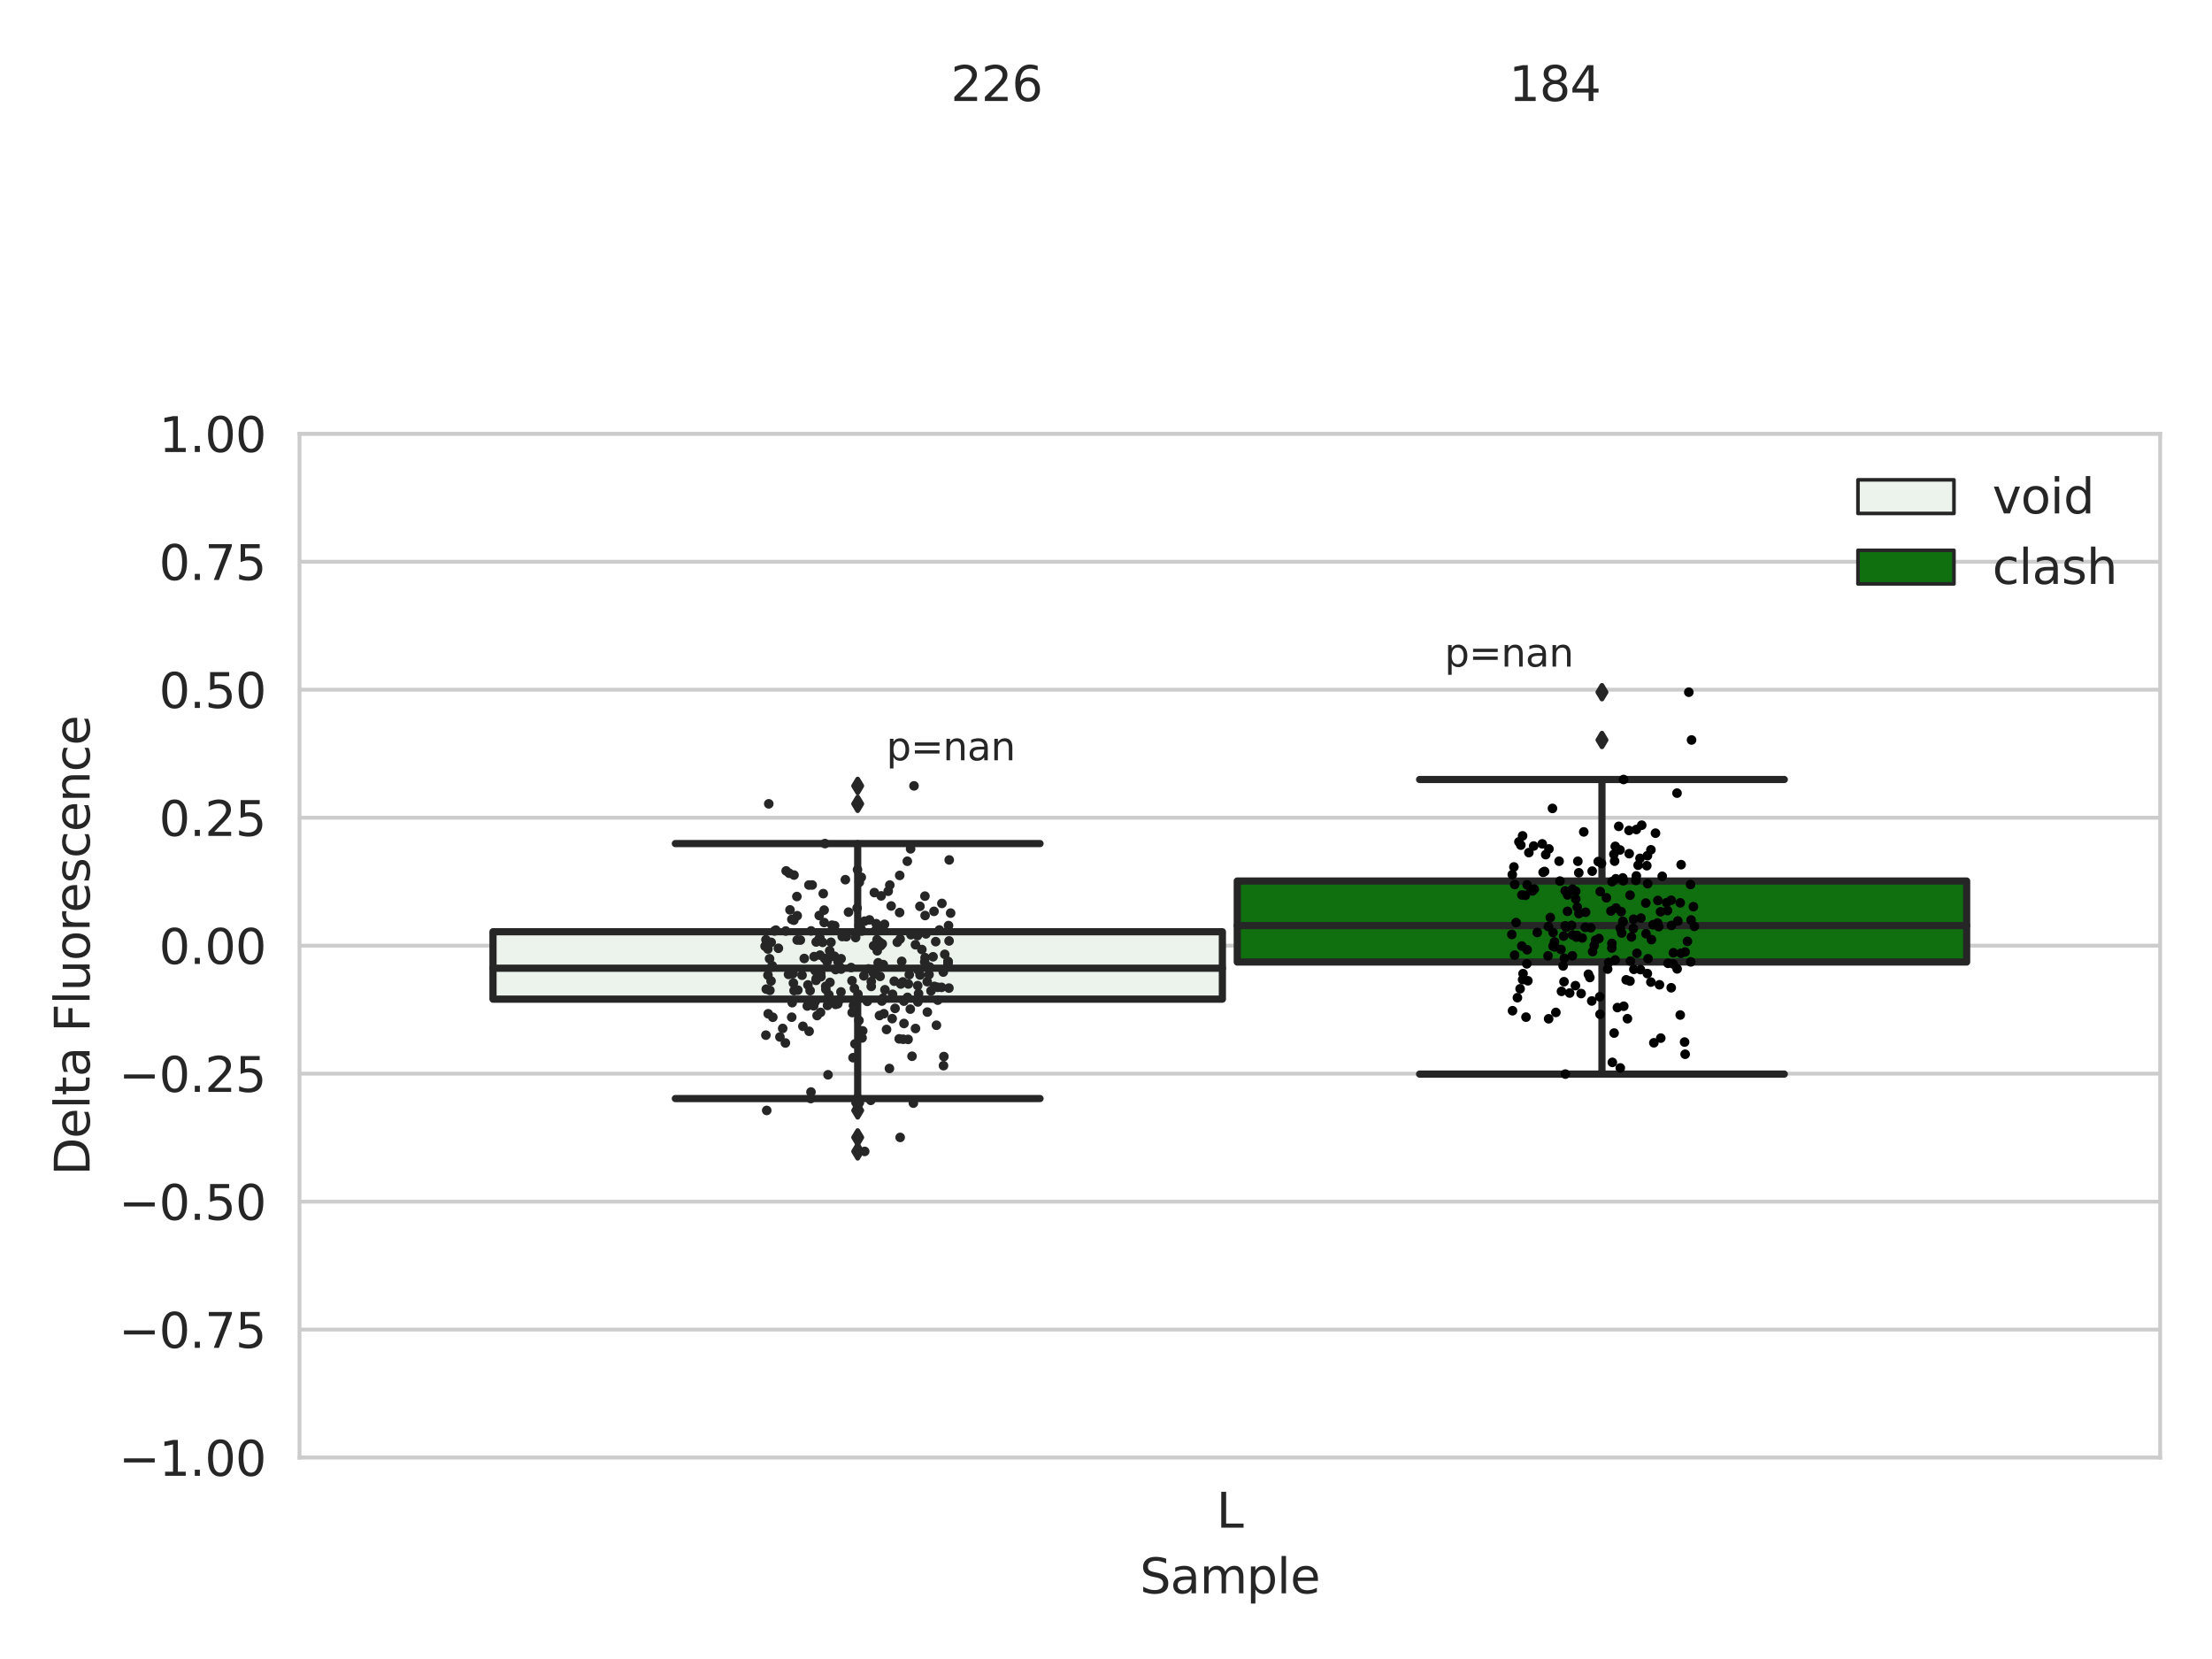 <?xml version="1.0" encoding="utf-8" standalone="no"?>
<!DOCTYPE svg PUBLIC "-//W3C//DTD SVG 1.1//EN"
  "http://www.w3.org/Graphics/SVG/1.1/DTD/svg11.dtd">
<svg xmlns:xlink="http://www.w3.org/1999/xlink" width="460.8pt" height="345.6pt" viewBox="0 0 460.8 345.6" xmlns="http://www.w3.org/2000/svg" version="1.1">
 <defs>
  <style type="text/css">*{stroke-linejoin: round; stroke-linecap: butt}</style>
 </defs>
 <g id="figure_1">
  <g id="patch_1">
   <path d="M 0 345.6 
L 460.8 345.6 
L 460.8 0 
L 0 0 
z
" style="fill: #ffffff"/>
  </g>
  <g id="axes_1">
   <g id="patch_2">
    <path d="M 62.39 303.64 
L 450 303.64 
L 450 90.359 
L 62.39 90.359 
z
" style="fill: #ffffff"/>
   </g>
   <g id="matplotlib.axis_1">
    <g id="xtick_1">
     <g id="text_1">
      <!-- L -->
      <g style="fill: #262626" transform="translate(253.409 318.238)scale(0.1 -0.1)">
       <defs>
        <path id="DejaVuSans-4c" d="M 628 4666 
L 1259 4666 
L 1259 531 
L 3531 531 
L 3531 0 
L 628 0 
L 628 4666 
z
" transform="scale(0.016)"/>
       </defs>
       <use xlink:href="#DejaVuSans-4c"/>
      </g>
     </g>
    </g>
    <g id="text_2">
     <!-- Sample -->
     <g style="fill: #262626" transform="translate(237.447 331.917)scale(0.1 -0.1)">
      <defs>
       <path id="DejaVuSans-53" d="M 3425 4513 
L 3425 3897 
Q 3066 4069 2747 4153 
Q 2428 4238 2131 4238 
Q 1616 4238 1336 4038 
Q 1056 3838 1056 3469 
Q 1056 3159 1242 3001 
Q 1428 2844 1947 2747 
L 2328 2669 
Q 3034 2534 3370 2195 
Q 3706 1856 3706 1288 
Q 3706 609 3251 259 
Q 2797 -91 1919 -91 
Q 1588 -91 1214 -16 
Q 841 59 441 206 
L 441 856 
Q 825 641 1194 531 
Q 1563 422 1919 422 
Q 2459 422 2753 634 
Q 3047 847 3047 1241 
Q 3047 1584 2836 1778 
Q 2625 1972 2144 2069 
L 1759 2144 
Q 1053 2284 737 2584 
Q 422 2884 422 3419 
Q 422 4038 858 4394 
Q 1294 4750 2059 4750 
Q 2388 4750 2728 4690 
Q 3069 4631 3425 4513 
z
" transform="scale(0.016)"/>
       <path id="DejaVuSans-61" d="M 2194 1759 
Q 1497 1759 1228 1600 
Q 959 1441 959 1056 
Q 959 750 1161 570 
Q 1363 391 1709 391 
Q 2188 391 2477 730 
Q 2766 1069 2766 1631 
L 2766 1759 
L 2194 1759 
z
M 3341 1997 
L 3341 0 
L 2766 0 
L 2766 531 
Q 2569 213 2275 61 
Q 1981 -91 1556 -91 
Q 1019 -91 701 211 
Q 384 513 384 1019 
Q 384 1609 779 1909 
Q 1175 2209 1959 2209 
L 2766 2209 
L 2766 2266 
Q 2766 2663 2505 2880 
Q 2244 3097 1772 3097 
Q 1472 3097 1187 3025 
Q 903 2953 641 2809 
L 641 3341 
Q 956 3463 1253 3523 
Q 1550 3584 1831 3584 
Q 2591 3584 2966 3190 
Q 3341 2797 3341 1997 
z
" transform="scale(0.016)"/>
       <path id="DejaVuSans-6d" d="M 3328 2828 
Q 3544 3216 3844 3400 
Q 4144 3584 4550 3584 
Q 5097 3584 5394 3201 
Q 5691 2819 5691 2113 
L 5691 0 
L 5113 0 
L 5113 2094 
Q 5113 2597 4934 2840 
Q 4756 3084 4391 3084 
Q 3944 3084 3684 2787 
Q 3425 2491 3425 1978 
L 3425 0 
L 2847 0 
L 2847 2094 
Q 2847 2600 2669 2842 
Q 2491 3084 2119 3084 
Q 1678 3084 1418 2786 
Q 1159 2488 1159 1978 
L 1159 0 
L 581 0 
L 581 3500 
L 1159 3500 
L 1159 2956 
Q 1356 3278 1631 3431 
Q 1906 3584 2284 3584 
Q 2666 3584 2933 3390 
Q 3200 3197 3328 2828 
z
" transform="scale(0.016)"/>
       <path id="DejaVuSans-70" d="M 1159 525 
L 1159 -1331 
L 581 -1331 
L 581 3500 
L 1159 3500 
L 1159 2969 
Q 1341 3281 1617 3432 
Q 1894 3584 2278 3584 
Q 2916 3584 3314 3078 
Q 3713 2572 3713 1747 
Q 3713 922 3314 415 
Q 2916 -91 2278 -91 
Q 1894 -91 1617 61 
Q 1341 213 1159 525 
z
M 3116 1747 
Q 3116 2381 2855 2742 
Q 2594 3103 2138 3103 
Q 1681 3103 1420 2742 
Q 1159 2381 1159 1747 
Q 1159 1113 1420 752 
Q 1681 391 2138 391 
Q 2594 391 2855 752 
Q 3116 1113 3116 1747 
z
" transform="scale(0.016)"/>
       <path id="DejaVuSans-6c" d="M 603 4863 
L 1178 4863 
L 1178 0 
L 603 0 
L 603 4863 
z
" transform="scale(0.016)"/>
       <path id="DejaVuSans-65" d="M 3597 1894 
L 3597 1613 
L 953 1613 
Q 991 1019 1311 708 
Q 1631 397 2203 397 
Q 2534 397 2845 478 
Q 3156 559 3463 722 
L 3463 178 
Q 3153 47 2828 -22 
Q 2503 -91 2169 -91 
Q 1331 -91 842 396 
Q 353 884 353 1716 
Q 353 2575 817 3079 
Q 1281 3584 2069 3584 
Q 2775 3584 3186 3129 
Q 3597 2675 3597 1894 
z
M 3022 2063 
Q 3016 2534 2758 2815 
Q 2500 3097 2075 3097 
Q 1594 3097 1305 2825 
Q 1016 2553 972 2059 
L 3022 2063 
z
" transform="scale(0.016)"/>
      </defs>
      <use xlink:href="#DejaVuSans-53"/>
      <use xlink:href="#DejaVuSans-61" x="63.477"/>
      <use xlink:href="#DejaVuSans-6d" x="124.756"/>
      <use xlink:href="#DejaVuSans-70" x="222.168"/>
      <use xlink:href="#DejaVuSans-6c" x="285.645"/>
      <use xlink:href="#DejaVuSans-65" x="313.428"/>
     </g>
    </g>
   </g>
   <g id="matplotlib.axis_2">
    <g id="ytick_1">
     <g id="line2d_1">
      <path d="M 62.39 303.64 
L 450 303.64 
" clip-path="url(#p578b261d6c)" style="fill: none; stroke: #cccccc; stroke-width: 0.8; stroke-linecap: round"/>
     </g>
     <g id="text_3">
      <!-- −1.00 -->
      <g style="fill: #262626" transform="translate(24.745 307.439)scale(0.1 -0.1)">
       <defs>
        <path id="DejaVuSans-2212" d="M 678 2272 
L 4684 2272 
L 4684 1741 
L 678 1741 
L 678 2272 
z
" transform="scale(0.016)"/>
        <path id="DejaVuSans-31" d="M 794 531 
L 1825 531 
L 1825 4091 
L 703 3866 
L 703 4441 
L 1819 4666 
L 2450 4666 
L 2450 531 
L 3481 531 
L 3481 0 
L 794 0 
L 794 531 
z
" transform="scale(0.016)"/>
        <path id="DejaVuSans-2e" d="M 684 794 
L 1344 794 
L 1344 0 
L 684 0 
L 684 794 
z
" transform="scale(0.016)"/>
        <path id="DejaVuSans-30" d="M 2034 4250 
Q 1547 4250 1301 3770 
Q 1056 3291 1056 2328 
Q 1056 1369 1301 889 
Q 1547 409 2034 409 
Q 2525 409 2770 889 
Q 3016 1369 3016 2328 
Q 3016 3291 2770 3770 
Q 2525 4250 2034 4250 
z
M 2034 4750 
Q 2819 4750 3233 4129 
Q 3647 3509 3647 2328 
Q 3647 1150 3233 529 
Q 2819 -91 2034 -91 
Q 1250 -91 836 529 
Q 422 1150 422 2328 
Q 422 3509 836 4129 
Q 1250 4750 2034 4750 
z
" transform="scale(0.016)"/>
       </defs>
       <use xlink:href="#DejaVuSans-2212"/>
       <use xlink:href="#DejaVuSans-31" x="83.789"/>
       <use xlink:href="#DejaVuSans-2e" x="147.412"/>
       <use xlink:href="#DejaVuSans-30" x="179.199"/>
       <use xlink:href="#DejaVuSans-30" x="242.822"/>
      </g>
     </g>
    </g>
    <g id="ytick_2">
     <g id="line2d_2">
      <path d="M 62.39 276.98 
L 450 276.98 
" clip-path="url(#p578b261d6c)" style="fill: none; stroke: #cccccc; stroke-width: 0.8; stroke-linecap: round"/>
     </g>
     <g id="text_4">
      <!-- −0.75 -->
      <g style="fill: #262626" transform="translate(24.745 280.779)scale(0.1 -0.1)">
       <defs>
        <path id="DejaVuSans-37" d="M 525 4666 
L 3525 4666 
L 3525 4397 
L 1831 0 
L 1172 0 
L 2766 4134 
L 525 4134 
L 525 4666 
z
" transform="scale(0.016)"/>
        <path id="DejaVuSans-35" d="M 691 4666 
L 3169 4666 
L 3169 4134 
L 1269 4134 
L 1269 2991 
Q 1406 3038 1543 3061 
Q 1681 3084 1819 3084 
Q 2600 3084 3056 2656 
Q 3513 2228 3513 1497 
Q 3513 744 3044 326 
Q 2575 -91 1722 -91 
Q 1428 -91 1123 -41 
Q 819 9 494 109 
L 494 744 
Q 775 591 1075 516 
Q 1375 441 1709 441 
Q 2250 441 2565 725 
Q 2881 1009 2881 1497 
Q 2881 1984 2565 2268 
Q 2250 2553 1709 2553 
Q 1456 2553 1204 2497 
Q 953 2441 691 2322 
L 691 4666 
z
" transform="scale(0.016)"/>
       </defs>
       <use xlink:href="#DejaVuSans-2212"/>
       <use xlink:href="#DejaVuSans-30" x="83.789"/>
       <use xlink:href="#DejaVuSans-2e" x="147.412"/>
       <use xlink:href="#DejaVuSans-37" x="179.199"/>
       <use xlink:href="#DejaVuSans-35" x="242.822"/>
      </g>
     </g>
    </g>
    <g id="ytick_3">
     <g id="line2d_3">
      <path d="M 62.39 250.32 
L 450 250.32 
" clip-path="url(#p578b261d6c)" style="fill: none; stroke: #cccccc; stroke-width: 0.8; stroke-linecap: round"/>
     </g>
     <g id="text_5">
      <!-- −0.50 -->
      <g style="fill: #262626" transform="translate(24.745 254.119)scale(0.1 -0.1)">
       <use xlink:href="#DejaVuSans-2212"/>
       <use xlink:href="#DejaVuSans-30" x="83.789"/>
       <use xlink:href="#DejaVuSans-2e" x="147.412"/>
       <use xlink:href="#DejaVuSans-35" x="179.199"/>
       <use xlink:href="#DejaVuSans-30" x="242.822"/>
      </g>
     </g>
    </g>
    <g id="ytick_4">
     <g id="line2d_4">
      <path d="M 62.39 223.66 
L 450 223.66 
" clip-path="url(#p578b261d6c)" style="fill: none; stroke: #cccccc; stroke-width: 0.8; stroke-linecap: round"/>
     </g>
     <g id="text_6">
      <!-- −0.25 -->
      <g style="fill: #262626" transform="translate(24.745 227.459)scale(0.1 -0.1)">
       <defs>
        <path id="DejaVuSans-32" d="M 1228 531 
L 3431 531 
L 3431 0 
L 469 0 
L 469 531 
Q 828 903 1448 1529 
Q 2069 2156 2228 2338 
Q 2531 2678 2651 2914 
Q 2772 3150 2772 3378 
Q 2772 3750 2511 3984 
Q 2250 4219 1831 4219 
Q 1534 4219 1204 4116 
Q 875 4013 500 3803 
L 500 4441 
Q 881 4594 1212 4672 
Q 1544 4750 1819 4750 
Q 2544 4750 2975 4387 
Q 3406 4025 3406 3419 
Q 3406 3131 3298 2873 
Q 3191 2616 2906 2266 
Q 2828 2175 2409 1742 
Q 1991 1309 1228 531 
z
" transform="scale(0.016)"/>
       </defs>
       <use xlink:href="#DejaVuSans-2212"/>
       <use xlink:href="#DejaVuSans-30" x="83.789"/>
       <use xlink:href="#DejaVuSans-2e" x="147.412"/>
       <use xlink:href="#DejaVuSans-32" x="179.199"/>
       <use xlink:href="#DejaVuSans-35" x="242.822"/>
      </g>
     </g>
    </g>
    <g id="ytick_5">
     <g id="line2d_5">
      <path d="M 62.39 197 
L 450 197 
" clip-path="url(#p578b261d6c)" style="fill: none; stroke: #cccccc; stroke-width: 0.8; stroke-linecap: round"/>
     </g>
     <g id="text_7">
      <!-- 0.00 -->
      <g style="fill: #262626" transform="translate(33.124 200.799)scale(0.1 -0.1)">
       <use xlink:href="#DejaVuSans-30"/>
       <use xlink:href="#DejaVuSans-2e" x="63.623"/>
       <use xlink:href="#DejaVuSans-30" x="95.41"/>
       <use xlink:href="#DejaVuSans-30" x="159.033"/>
      </g>
     </g>
    </g>
    <g id="ytick_6">
     <g id="line2d_6">
      <path d="M 62.39 170.34 
L 450 170.34 
" clip-path="url(#p578b261d6c)" style="fill: none; stroke: #cccccc; stroke-width: 0.8; stroke-linecap: round"/>
     </g>
     <g id="text_8">
      <!-- 0.25 -->
      <g style="fill: #262626" transform="translate(33.124 174.139)scale(0.1 -0.1)">
       <use xlink:href="#DejaVuSans-30"/>
       <use xlink:href="#DejaVuSans-2e" x="63.623"/>
       <use xlink:href="#DejaVuSans-32" x="95.41"/>
       <use xlink:href="#DejaVuSans-35" x="159.033"/>
      </g>
     </g>
    </g>
    <g id="ytick_7">
     <g id="line2d_7">
      <path d="M 62.39 143.68 
L 450 143.68 
" clip-path="url(#p578b261d6c)" style="fill: none; stroke: #cccccc; stroke-width: 0.8; stroke-linecap: round"/>
     </g>
     <g id="text_9">
      <!-- 0.50 -->
      <g style="fill: #262626" transform="translate(33.124 147.479)scale(0.1 -0.1)">
       <use xlink:href="#DejaVuSans-30"/>
       <use xlink:href="#DejaVuSans-2e" x="63.623"/>
       <use xlink:href="#DejaVuSans-35" x="95.41"/>
       <use xlink:href="#DejaVuSans-30" x="159.033"/>
      </g>
     </g>
    </g>
    <g id="ytick_8">
     <g id="line2d_8">
      <path d="M 62.39 117.02 
L 450 117.02 
" clip-path="url(#p578b261d6c)" style="fill: none; stroke: #cccccc; stroke-width: 0.8; stroke-linecap: round"/>
     </g>
     <g id="text_10">
      <!-- 0.75 -->
      <g style="fill: #262626" transform="translate(33.124 120.819)scale(0.1 -0.1)">
       <use xlink:href="#DejaVuSans-30"/>
       <use xlink:href="#DejaVuSans-2e" x="63.623"/>
       <use xlink:href="#DejaVuSans-37" x="95.41"/>
       <use xlink:href="#DejaVuSans-35" x="159.033"/>
      </g>
     </g>
    </g>
    <g id="ytick_9">
     <g id="line2d_9">
      <path d="M 62.39 90.359 
L 450 90.359 
" clip-path="url(#p578b261d6c)" style="fill: none; stroke: #cccccc; stroke-width: 0.8; stroke-linecap: round"/>
     </g>
     <g id="text_11">
      <!-- 1.00 -->
      <g style="fill: #262626" transform="translate(33.124 94.159)scale(0.1 -0.1)">
       <use xlink:href="#DejaVuSans-31"/>
       <use xlink:href="#DejaVuSans-2e" x="63.623"/>
       <use xlink:href="#DejaVuSans-30" x="95.41"/>
       <use xlink:href="#DejaVuSans-30" x="159.033"/>
      </g>
     </g>
    </g>
    <g id="text_12">
     <!-- Delta Fluorescence -->
     <g style="fill: #262626" transform="translate(18.665 244.866)rotate(-90)scale(0.1 -0.1)">
      <defs>
       <path id="DejaVuSans-44" d="M 1259 4147 
L 1259 519 
L 2022 519 
Q 2988 519 3436 956 
Q 3884 1394 3884 2338 
Q 3884 3275 3436 3711 
Q 2988 4147 2022 4147 
L 1259 4147 
z
M 628 4666 
L 1925 4666 
Q 3281 4666 3915 4102 
Q 4550 3538 4550 2338 
Q 4550 1131 3912 565 
Q 3275 0 1925 0 
L 628 0 
L 628 4666 
z
" transform="scale(0.016)"/>
       <path id="DejaVuSans-74" d="M 1172 4494 
L 1172 3500 
L 2356 3500 
L 2356 3053 
L 1172 3053 
L 1172 1153 
Q 1172 725 1289 603 
Q 1406 481 1766 481 
L 2356 481 
L 2356 0 
L 1766 0 
Q 1100 0 847 248 
Q 594 497 594 1153 
L 594 3053 
L 172 3053 
L 172 3500 
L 594 3500 
L 594 4494 
L 1172 4494 
z
" transform="scale(0.016)"/>
       <path id="DejaVuSans-20" transform="scale(0.016)"/>
       <path id="DejaVuSans-46" d="M 628 4666 
L 3309 4666 
L 3309 4134 
L 1259 4134 
L 1259 2759 
L 3109 2759 
L 3109 2228 
L 1259 2228 
L 1259 0 
L 628 0 
L 628 4666 
z
" transform="scale(0.016)"/>
       <path id="DejaVuSans-75" d="M 544 1381 
L 544 3500 
L 1119 3500 
L 1119 1403 
Q 1119 906 1312 657 
Q 1506 409 1894 409 
Q 2359 409 2629 706 
Q 2900 1003 2900 1516 
L 2900 3500 
L 3475 3500 
L 3475 0 
L 2900 0 
L 2900 538 
Q 2691 219 2414 64 
Q 2138 -91 1772 -91 
Q 1169 -91 856 284 
Q 544 659 544 1381 
z
M 1991 3584 
L 1991 3584 
z
" transform="scale(0.016)"/>
       <path id="DejaVuSans-6f" d="M 1959 3097 
Q 1497 3097 1228 2736 
Q 959 2375 959 1747 
Q 959 1119 1226 758 
Q 1494 397 1959 397 
Q 2419 397 2687 759 
Q 2956 1122 2956 1747 
Q 2956 2369 2687 2733 
Q 2419 3097 1959 3097 
z
M 1959 3584 
Q 2709 3584 3137 3096 
Q 3566 2609 3566 1747 
Q 3566 888 3137 398 
Q 2709 -91 1959 -91 
Q 1206 -91 779 398 
Q 353 888 353 1747 
Q 353 2609 779 3096 
Q 1206 3584 1959 3584 
z
" transform="scale(0.016)"/>
       <path id="DejaVuSans-72" d="M 2631 2963 
Q 2534 3019 2420 3045 
Q 2306 3072 2169 3072 
Q 1681 3072 1420 2755 
Q 1159 2438 1159 1844 
L 1159 0 
L 581 0 
L 581 3500 
L 1159 3500 
L 1159 2956 
Q 1341 3275 1631 3429 
Q 1922 3584 2338 3584 
Q 2397 3584 2469 3576 
Q 2541 3569 2628 3553 
L 2631 2963 
z
" transform="scale(0.016)"/>
       <path id="DejaVuSans-73" d="M 2834 3397 
L 2834 2853 
Q 2591 2978 2328 3040 
Q 2066 3103 1784 3103 
Q 1356 3103 1142 2972 
Q 928 2841 928 2578 
Q 928 2378 1081 2264 
Q 1234 2150 1697 2047 
L 1894 2003 
Q 2506 1872 2764 1633 
Q 3022 1394 3022 966 
Q 3022 478 2636 193 
Q 2250 -91 1575 -91 
Q 1294 -91 989 -36 
Q 684 19 347 128 
L 347 722 
Q 666 556 975 473 
Q 1284 391 1588 391 
Q 1994 391 2212 530 
Q 2431 669 2431 922 
Q 2431 1156 2273 1281 
Q 2116 1406 1581 1522 
L 1381 1569 
Q 847 1681 609 1914 
Q 372 2147 372 2553 
Q 372 3047 722 3315 
Q 1072 3584 1716 3584 
Q 2034 3584 2315 3537 
Q 2597 3491 2834 3397 
z
" transform="scale(0.016)"/>
       <path id="DejaVuSans-63" d="M 3122 3366 
L 3122 2828 
Q 2878 2963 2633 3030 
Q 2388 3097 2138 3097 
Q 1578 3097 1268 2742 
Q 959 2388 959 1747 
Q 959 1106 1268 751 
Q 1578 397 2138 397 
Q 2388 397 2633 464 
Q 2878 531 3122 666 
L 3122 134 
Q 2881 22 2623 -34 
Q 2366 -91 2075 -91 
Q 1284 -91 818 406 
Q 353 903 353 1747 
Q 353 2603 823 3093 
Q 1294 3584 2113 3584 
Q 2378 3584 2631 3529 
Q 2884 3475 3122 3366 
z
" transform="scale(0.016)"/>
       <path id="DejaVuSans-6e" d="M 3513 2113 
L 3513 0 
L 2938 0 
L 2938 2094 
Q 2938 2591 2744 2837 
Q 2550 3084 2163 3084 
Q 1697 3084 1428 2787 
Q 1159 2491 1159 1978 
L 1159 0 
L 581 0 
L 581 3500 
L 1159 3500 
L 1159 2956 
Q 1366 3272 1645 3428 
Q 1925 3584 2291 3584 
Q 2894 3584 3203 3211 
Q 3513 2838 3513 2113 
z
" transform="scale(0.016)"/>
      </defs>
      <use xlink:href="#DejaVuSans-44"/>
      <use xlink:href="#DejaVuSans-65" x="77.002"/>
      <use xlink:href="#DejaVuSans-6c" x="138.525"/>
      <use xlink:href="#DejaVuSans-74" x="166.309"/>
      <use xlink:href="#DejaVuSans-61" x="205.518"/>
      <use xlink:href="#DejaVuSans-20" x="266.797"/>
      <use xlink:href="#DejaVuSans-46" x="298.584"/>
      <use xlink:href="#DejaVuSans-6c" x="356.104"/>
      <use xlink:href="#DejaVuSans-75" x="383.887"/>
      <use xlink:href="#DejaVuSans-6f" x="447.266"/>
      <use xlink:href="#DejaVuSans-72" x="508.447"/>
      <use xlink:href="#DejaVuSans-65" x="547.311"/>
      <use xlink:href="#DejaVuSans-73" x="608.834"/>
      <use xlink:href="#DejaVuSans-63" x="660.934"/>
      <use xlink:href="#DejaVuSans-65" x="715.914"/>
      <use xlink:href="#DejaVuSans-6e" x="777.438"/>
      <use xlink:href="#DejaVuSans-63" x="840.816"/>
      <use xlink:href="#DejaVuSans-65" x="895.797"/>
     </g>
    </g>
   </g>
   <g id="patch_3">
    <path d="M 102.701 208.14 
L 254.645 208.14 
L 254.645 194.099 
L 102.701 194.099 
L 102.701 208.14 
z
" clip-path="url(#p578b261d6c)" style="fill: #ecf2ec; stroke: #262626; stroke-width: 1.5; stroke-linejoin: miter"/>
   </g>
   <g id="patch_4">
    <path d="M 257.745 200.408 
L 409.689 200.408 
L 409.689 183.531 
L 257.745 183.531 
L 257.745 200.408 
z
" clip-path="url(#p578b261d6c)" style="fill: #107010; stroke: #262626; stroke-width: 1.5; stroke-linejoin: miter"/>
   </g>
   <g id="patch_5">
    <path d="M 256.195 197 
L 256.195 197 
L 256.195 197 
L 256.195 197 
z
" clip-path="url(#p578b261d6c)" style="fill: #ecf2ec; stroke: #262626; stroke-width: 0.75; stroke-linejoin: miter"/>
   </g>
   <g id="patch_6">
    <path d="M 256.195 197 
L 256.195 197 
L 256.195 197 
L 256.195 197 
z
" clip-path="url(#p578b261d6c)" style="fill: #107010; stroke: #262626; stroke-width: 0.75; stroke-linejoin: miter"/>
   </g>
   <g id="PathCollection_1"/>
   <g id="PathCollection_2"/>
   <g id="line2d_10">
    <path d="M 178.673 208.14 
L 178.673 228.849 
" clip-path="url(#p578b261d6c)" style="fill: none; stroke: #262626; stroke-width: 1.5; stroke-linecap: round"/>
   </g>
   <g id="line2d_11">
    <path d="M 178.673 194.099 
L 178.673 175.733 
" clip-path="url(#p578b261d6c)" style="fill: none; stroke: #262626; stroke-width: 1.5; stroke-linecap: round"/>
   </g>
   <g id="line2d_12">
    <path d="M 140.687 228.849 
L 216.659 228.849 
" clip-path="url(#p578b261d6c)" style="fill: none; stroke: #262626; stroke-width: 1.5; stroke-linecap: round"/>
   </g>
   <g id="line2d_13">
    <path d="M 140.687 175.733 
L 216.659 175.733 
" clip-path="url(#p578b261d6c)" style="fill: none; stroke: #262626; stroke-width: 1.5; stroke-linecap: round"/>
   </g>
   <g id="line2d_14">
    <defs>
     <path id="ma3b57cf97b" d="M -0 1.414 
L 0.849 0 
L 0 -1.414 
L -0.849 -0 
z
" style="stroke: #262626; stroke-linejoin: miter"/>
    </defs>
    <g clip-path="url(#p578b261d6c)">
     <use xlink:href="#ma3b57cf97b" x="178.673" y="231.325" style="fill: #262626; stroke: #262626; stroke-linejoin: miter"/>
     <use xlink:href="#ma3b57cf97b" x="178.673" y="229.803" style="fill: #262626; stroke: #262626; stroke-linejoin: miter"/>
     <use xlink:href="#ma3b57cf97b" x="178.673" y="239.861" style="fill: #262626; stroke: #262626; stroke-linejoin: miter"/>
     <use xlink:href="#ma3b57cf97b" x="178.673" y="229.219" style="fill: #262626; stroke: #262626; stroke-linejoin: miter"/>
     <use xlink:href="#ma3b57cf97b" x="178.673" y="236.943" style="fill: #262626; stroke: #262626; stroke-linejoin: miter"/>
     <use xlink:href="#ma3b57cf97b" x="178.673" y="163.714" style="fill: #262626; stroke: #262626; stroke-linejoin: miter"/>
     <use xlink:href="#ma3b57cf97b" x="178.673" y="167.454" style="fill: #262626; stroke: #262626; stroke-linejoin: miter"/>
    </g>
   </g>
   <g id="line2d_15">
    <path d="M 333.717 200.408 
L 333.717 223.754 
" clip-path="url(#p578b261d6c)" style="fill: none; stroke: #262626; stroke-width: 1.5; stroke-linecap: round"/>
   </g>
   <g id="line2d_16">
    <path d="M 333.717 183.531 
L 333.717 162.384 
" clip-path="url(#p578b261d6c)" style="fill: none; stroke: #262626; stroke-width: 1.5; stroke-linecap: round"/>
   </g>
   <g id="line2d_17">
    <path d="M 295.731 223.754 
L 371.703 223.754 
" clip-path="url(#p578b261d6c)" style="fill: none; stroke: #262626; stroke-width: 1.5; stroke-linecap: round"/>
   </g>
   <g id="line2d_18">
    <path d="M 295.731 162.384 
L 371.703 162.384 
" clip-path="url(#p578b261d6c)" style="fill: none; stroke: #262626; stroke-width: 1.5; stroke-linecap: round"/>
   </g>
   <g id="line2d_19">
    <g clip-path="url(#p578b261d6c)">
     <use xlink:href="#ma3b57cf97b" x="333.717" y="154.152" style="fill: #262626; stroke: #262626; stroke-linejoin: miter"/>
     <use xlink:href="#ma3b57cf97b" x="333.717" y="144.198" style="fill: #262626; stroke: #262626; stroke-linejoin: miter"/>
    </g>
   </g>
   <g id="line2d_20">
    <path d="M 102.701 201.697 
L 254.645 201.697 
" clip-path="url(#p578b261d6c)" style="fill: none; stroke: #262626; stroke-width: 1.5; stroke-linecap: round"/>
   </g>
   <g id="line2d_21">
    <path d="M 257.745 192.819 
L 409.689 192.819 
" clip-path="url(#p578b261d6c)" style="fill: none; stroke: #262626; stroke-width: 1.5; stroke-linecap: round"/>
   </g>
   <g id="patch_7">
    <path d="M 62.39 303.64 
L 62.39 90.359 
" style="fill: none; stroke: #cccccc; stroke-width: 0.8; stroke-linejoin: miter; stroke-linecap: square"/>
   </g>
   <g id="patch_8">
    <path d="M 450 303.64 
L 450 90.359 
" style="fill: none; stroke: #cccccc; stroke-width: 0.8; stroke-linejoin: miter; stroke-linecap: square"/>
   </g>
   <g id="patch_9">
    <path d="M 62.39 303.64 
L 450 303.64 
" style="fill: none; stroke: #cccccc; stroke-width: 0.8; stroke-linejoin: miter; stroke-linecap: square"/>
   </g>
   <g id="patch_10">
    <path d="M 62.39 90.359 
L 450 90.359 
" style="fill: none; stroke: #cccccc; stroke-width: 0.8; stroke-linejoin: miter; stroke-linecap: square"/>
   </g>
   <g id="PathCollection_3">
    <defs>
     <path id="C0_0_72982baf68" d="M 0 1 
C 0.265 1 0.52 0.895 0.707 0.707 
C 0.895 0.52 1 0.265 1 -0 
C 1 -0.265 0.895 -0.52 0.707 -0.707 
C 0.52 -0.895 0.265 -1 0 -1 
C -0.265 -1 -0.52 -0.895 -0.707 -0.707 
C -0.895 -0.52 -1 -0.265 -1 0 
C -1 0.265 -0.895 0.52 -0.707 0.707 
C -0.52 0.895 -0.265 1 0 1 
z
"/>
    </defs>
    <g clip-path="url(#p578b261d6c)">
     <use xlink:href="#C0_0_72982baf68" x="182.531" y="192.422" style="fill: #262626"/>
    </g>
    <g clip-path="url(#p578b261d6c)">
     <use xlink:href="#C0_0_72982baf68" x="170.024" y="203.887" style="fill: #262626"/>
    </g>
    <g clip-path="url(#p578b261d6c)">
     <use xlink:href="#C0_0_72982baf68" x="165.029" y="208.877" style="fill: #262626"/>
    </g>
    <g clip-path="url(#p578b261d6c)">
     <use xlink:href="#C0_0_72982baf68" x="182.747" y="198.069" style="fill: #262626"/>
    </g>
    <g clip-path="url(#p578b261d6c)">
     <use xlink:href="#C0_0_72982baf68" x="168.486" y="209.037" style="fill: #262626"/>
    </g>
    <g clip-path="url(#p578b261d6c)">
     <use xlink:href="#C0_0_72982baf68" x="193.537" y="203.02" style="fill: #262626"/>
    </g>
    <g clip-path="url(#p578b261d6c)">
     <use xlink:href="#C0_0_72982baf68" x="177.524" y="210.935" style="fill: #262626"/>
    </g>
    <g clip-path="url(#p578b261d6c)">
     <use xlink:href="#C0_0_72982baf68" x="186.925" y="196.288" style="fill: #262626"/>
    </g>
    <g clip-path="url(#p578b261d6c)">
     <use xlink:href="#C0_0_72982baf68" x="195.341" y="205.671" style="fill: #262626"/>
    </g>
    <g clip-path="url(#p578b261d6c)">
     <use xlink:href="#C0_0_72982baf68" x="191.666" y="203.117" style="fill: #262626"/>
    </g>
    <g clip-path="url(#p578b261d6c)">
     <use xlink:href="#C0_0_72982baf68" x="170.819" y="198.969" style="fill: #262626"/>
    </g>
    <g clip-path="url(#p578b261d6c)">
     <use xlink:href="#C0_0_72982baf68" x="189.009" y="179.414" style="fill: #262626"/>
    </g>
    <g clip-path="url(#p578b261d6c)">
     <use xlink:href="#C0_0_72982baf68" x="160.654" y="196.316" style="fill: #262626"/>
    </g>
    <g clip-path="url(#p578b261d6c)">
     <use xlink:href="#C0_0_72982baf68" x="166.074" y="190.758" style="fill: #262626"/>
    </g>
    <g clip-path="url(#p578b261d6c)">
     <use xlink:href="#C0_0_72982baf68" x="194.373" y="199.315" style="fill: #262626"/>
    </g>
    <g clip-path="url(#p578b261d6c)">
     <use xlink:href="#C0_0_72982baf68" x="192.717" y="190.721" style="fill: #262626"/>
    </g>
    <g clip-path="url(#p578b261d6c)">
     <use xlink:href="#C0_0_72982baf68" x="165.138" y="202.858" style="fill: #262626"/>
    </g>
    <g clip-path="url(#p578b261d6c)">
     <use xlink:href="#C0_0_72982baf68" x="169.508" y="209.534" style="fill: #262626"/>
    </g>
    <g clip-path="url(#p578b261d6c)">
     <use xlink:href="#C0_0_72982baf68" x="171.018" y="203.473" style="fill: #262626"/>
    </g>
    <g clip-path="url(#p578b261d6c)">
     <use xlink:href="#C0_0_72982baf68" x="163.687" y="193.949" style="fill: #262626"/>
    </g>
    <g clip-path="url(#p578b261d6c)">
     <use xlink:href="#C0_0_72982baf68" x="193.155" y="204.5" style="fill: #262626"/>
    </g>
    <g clip-path="url(#p578b261d6c)">
     <use xlink:href="#C0_0_72982baf68" x="169.805" y="202.2" style="fill: #262626"/>
    </g>
    <g clip-path="url(#p578b261d6c)">
     <use xlink:href="#C0_0_72982baf68" x="178.552" y="189.162" style="fill: #262626"/>
    </g>
    <g clip-path="url(#p578b261d6c)">
     <use xlink:href="#C0_0_72982baf68" x="198.035" y="190.216" style="fill: #262626"/>
    </g>
    <g clip-path="url(#p578b261d6c)">
     <use xlink:href="#C0_0_72982baf68" x="159.722" y="231.325" style="fill: #262626"/>
    </g>
    <g clip-path="url(#p578b261d6c)">
     <use xlink:href="#C0_0_72982baf68" x="172.494" y="223.9" style="fill: #262626"/>
    </g>
    <g clip-path="url(#p578b261d6c)">
     <use xlink:href="#C0_0_72982baf68" x="166.003" y="186.762" style="fill: #262626"/>
    </g>
    <g clip-path="url(#p578b261d6c)">
     <use xlink:href="#C0_0_72982baf68" x="183.79" y="196.624" style="fill: #262626"/>
    </g>
    <g clip-path="url(#p578b261d6c)">
     <use xlink:href="#C0_0_72982baf68" x="159.633" y="206.054" style="fill: #262626"/>
    </g>
    <g clip-path="url(#p578b261d6c)">
     <use xlink:href="#C0_0_72982baf68" x="189.171" y="216.522" style="fill: #262626"/>
    </g>
    <g clip-path="url(#p578b261d6c)">
     <use xlink:href="#C0_0_72982baf68" x="178.937" y="212.581" style="fill: #262626"/>
    </g>
    <g clip-path="url(#p578b261d6c)">
     <use xlink:href="#C0_0_72982baf68" x="160.03" y="211.183" style="fill: #262626"/>
    </g>
    <g clip-path="url(#p578b261d6c)">
     <use xlink:href="#C0_0_72982baf68" x="181.943" y="202.704" style="fill: #262626"/>
    </g>
    <g clip-path="url(#p578b261d6c)">
     <use xlink:href="#C0_0_72982baf68" x="184.004" y="200.943" style="fill: #262626"/>
    </g>
    <g clip-path="url(#p578b261d6c)">
     <use xlink:href="#C0_0_72982baf68" x="177.987" y="205.897" style="fill: #262626"/>
    </g>
    <g clip-path="url(#p578b261d6c)">
     <use xlink:href="#C0_0_72982baf68" x="183.235" y="196.243" style="fill: #262626"/>
    </g>
    <g clip-path="url(#p578b261d6c)">
     <use xlink:href="#C0_0_72982baf68" x="183.34" y="203.402" style="fill: #262626"/>
    </g>
    <g clip-path="url(#p578b261d6c)">
     <use xlink:href="#C0_0_72982baf68" x="179.09" y="193.951" style="fill: #262626"/>
    </g>
    <g clip-path="url(#p578b261d6c)">
     <use xlink:href="#C0_0_72982baf68" x="163.048" y="214.244" style="fill: #262626"/>
    </g>
    <g clip-path="url(#p578b261d6c)">
     <use xlink:href="#C0_0_72982baf68" x="168.958" y="193.927" style="fill: #262626"/>
    </g>
    <g clip-path="url(#p578b261d6c)">
     <use xlink:href="#C0_0_72982baf68" x="183.708" y="208.539" style="fill: #262626"/>
    </g>
    <g clip-path="url(#p578b261d6c)">
     <use xlink:href="#C0_0_72982baf68" x="160.992" y="211.918" style="fill: #262626"/>
    </g>
    <g clip-path="url(#p578b261d6c)">
     <use xlink:href="#C0_0_72982baf68" x="169.991" y="204.229" style="fill: #262626"/>
    </g>
    <g clip-path="url(#p578b261d6c)">
     <use xlink:href="#C0_0_72982baf68" x="169.799" y="208.693" style="fill: #262626"/>
    </g>
    <g clip-path="url(#p578b261d6c)">
     <use xlink:href="#C0_0_72982baf68" x="183.469" y="196.999" style="fill: #262626"/>
    </g>
    <g clip-path="url(#p578b261d6c)">
     <use xlink:href="#C0_0_72982baf68" x="196.216" y="188.198" style="fill: #262626"/>
    </g>
    <g clip-path="url(#p578b261d6c)">
     <use xlink:href="#C0_0_72982baf68" x="190.273" y="229.803" style="fill: #262626"/>
    </g>
    <g clip-path="url(#p578b261d6c)">
     <use xlink:href="#C0_0_72982baf68" x="182.704" y="195.767" style="fill: #262626"/>
    </g>
    <g clip-path="url(#p578b261d6c)">
     <use xlink:href="#C0_0_72982baf68" x="176.306" y="195.124" style="fill: #262626"/>
    </g>
    <g clip-path="url(#p578b261d6c)">
     <use xlink:href="#C0_0_72982baf68" x="195.685" y="193.732" style="fill: #262626"/>
    </g>
    <g clip-path="url(#p578b261d6c)">
     <use xlink:href="#C0_0_72982baf68" x="178.247" y="195.309" style="fill: #262626"/>
    </g>
    <g clip-path="url(#p578b261d6c)">
     <use xlink:href="#C0_0_72982baf68" x="194.647" y="205.484" style="fill: #262626"/>
    </g>
    <g clip-path="url(#p578b261d6c)">
     <use xlink:href="#C0_0_72982baf68" x="161.356" y="193.935" style="fill: #262626"/>
    </g>
    <g clip-path="url(#p578b261d6c)">
     <use xlink:href="#C0_0_72982baf68" x="170.653" y="195.559" style="fill: #262626"/>
    </g>
    <g clip-path="url(#p578b261d6c)">
     <use xlink:href="#C0_0_72982baf68" x="171.684" y="189.592" style="fill: #262626"/>
    </g>
    <g clip-path="url(#p578b261d6c)">
     <use xlink:href="#C0_0_72982baf68" x="197.741" y="179.142" style="fill: #262626"/>
    </g>
    <g clip-path="url(#p578b261d6c)">
     <use xlink:href="#C0_0_72982baf68" x="168.308" y="205.176" style="fill: #262626"/>
    </g>
    <g clip-path="url(#p578b261d6c)">
     <use xlink:href="#C0_0_72982baf68" x="165.199" y="202.694" style="fill: #262626"/>
    </g>
    <g clip-path="url(#p578b261d6c)">
     <use xlink:href="#C0_0_72982baf68" x="162.475" y="216.021" style="fill: #262626"/>
    </g>
    <g clip-path="url(#p578b261d6c)">
     <use xlink:href="#C0_0_72982baf68" x="184.133" y="211.173" style="fill: #262626"/>
    </g>
    <g clip-path="url(#p578b261d6c)">
     <use xlink:href="#C0_0_72982baf68" x="180.134" y="239.861" style="fill: #262626"/>
    </g>
    <g clip-path="url(#p578b261d6c)">
     <use xlink:href="#C0_0_72982baf68" x="197.487" y="200.28" style="fill: #262626"/>
    </g>
    <g clip-path="url(#p578b261d6c)">
     <use xlink:href="#C0_0_72982baf68" x="195.076" y="213.576" style="fill: #262626"/>
    </g>
    <g clip-path="url(#p578b261d6c)">
     <use xlink:href="#C0_0_72982baf68" x="190.405" y="163.714" style="fill: #262626"/>
    </g>
    <g clip-path="url(#p578b261d6c)">
     <use xlink:href="#C0_0_72982baf68" x="169.188" y="184.358" style="fill: #262626"/>
    </g>
    <g clip-path="url(#p578b261d6c)">
     <use xlink:href="#C0_0_72982baf68" x="185.856" y="212.202" style="fill: #262626"/>
    </g>
    <g clip-path="url(#p578b261d6c)">
     <use xlink:href="#C0_0_72982baf68" x="167.085" y="203.155" style="fill: #262626"/>
    </g>
    <g clip-path="url(#p578b261d6c)">
     <use xlink:href="#C0_0_72982baf68" x="164.959" y="191.525" style="fill: #262626"/>
    </g>
    <g clip-path="url(#p578b261d6c)">
     <use xlink:href="#C0_0_72982baf68" x="183.961" y="207.948" style="fill: #262626"/>
    </g>
    <g clip-path="url(#p578b261d6c)">
     <use xlink:href="#C0_0_72982baf68" x="194.926" y="196.159" style="fill: #262626"/>
    </g>
    <g clip-path="url(#p578b261d6c)">
     <use xlink:href="#C0_0_72982baf68" x="160.625" y="204.359" style="fill: #262626"/>
    </g>
    <g clip-path="url(#p578b261d6c)">
     <use xlink:href="#C0_0_72982baf68" x="189.049" y="207.765" style="fill: #262626"/>
    </g>
    <g clip-path="url(#p578b261d6c)">
     <use xlink:href="#C0_0_72982baf68" x="189.224" y="204.983" style="fill: #262626"/>
    </g>
    <g clip-path="url(#p578b261d6c)">
     <use xlink:href="#C0_0_72982baf68" x="178.728" y="207.1" style="fill: #262626"/>
    </g>
    <g clip-path="url(#p578b261d6c)">
     <use xlink:href="#C0_0_72982baf68" x="191.205" y="208.723" style="fill: #262626"/>
    </g>
    <g clip-path="url(#p578b261d6c)">
     <use xlink:href="#C0_0_72982baf68" x="179.572" y="193.943" style="fill: #262626"/>
    </g>
    <g clip-path="url(#p578b261d6c)">
     <use xlink:href="#C0_0_72982baf68" x="160.711" y="201.484" style="fill: #262626"/>
    </g>
    <g clip-path="url(#p578b261d6c)">
     <use xlink:href="#C0_0_72982baf68" x="166.065" y="195.821" style="fill: #262626"/>
    </g>
    <g clip-path="url(#p578b261d6c)">
     <use xlink:href="#C0_0_72982baf68" x="174.069" y="201.986" style="fill: #262626"/>
    </g>
    <g clip-path="url(#p578b261d6c)">
     <use xlink:href="#C0_0_72982baf68" x="171.78" y="199.653" style="fill: #262626"/>
    </g>
    <g clip-path="url(#p578b261d6c)">
     <use xlink:href="#C0_0_72982baf68" x="192.711" y="199.497" style="fill: #262626"/>
    </g>
    <g clip-path="url(#p578b261d6c)">
     <use xlink:href="#C0_0_72982baf68" x="175.215" y="201.88" style="fill: #262626"/>
    </g>
    <g clip-path="url(#p578b261d6c)">
     <use xlink:href="#C0_0_72982baf68" x="196.503" y="202.501" style="fill: #262626"/>
    </g>
    <g clip-path="url(#p578b261d6c)">
     <use xlink:href="#C0_0_72982baf68" x="179.336" y="193.454" style="fill: #262626"/>
    </g>
    <g clip-path="url(#p578b261d6c)">
     <use xlink:href="#C0_0_72982baf68" x="175.19" y="206.636" style="fill: #262626"/>
    </g>
    <g clip-path="url(#p578b261d6c)">
     <use xlink:href="#C0_0_72982baf68" x="165.422" y="206.362" style="fill: #262626"/>
    </g>
    <g clip-path="url(#p578b261d6c)">
     <use xlink:href="#C0_0_72982baf68" x="195.359" y="208.35" style="fill: #262626"/>
    </g>
    <g clip-path="url(#p578b261d6c)">
     <use xlink:href="#C0_0_72982baf68" x="184.263" y="192.553" style="fill: #262626"/>
    </g>
    <g clip-path="url(#p578b261d6c)">
     <use xlink:href="#C0_0_72982baf68" x="174.527" y="209.106" style="fill: #262626"/>
    </g>
    <g clip-path="url(#p578b261d6c)">
     <use xlink:href="#C0_0_72982baf68" x="179.009" y="183.796" style="fill: #262626"/>
    </g>
    <g clip-path="url(#p578b261d6c)">
     <use xlink:href="#C0_0_72982baf68" x="192.896" y="194.542" style="fill: #262626"/>
    </g>
    <g clip-path="url(#p578b261d6c)">
     <use xlink:href="#C0_0_72982baf68" x="160.381" y="206.308" style="fill: #262626"/>
    </g>
    <g clip-path="url(#p578b261d6c)">
     <use xlink:href="#C0_0_72982baf68" x="187.318" y="216.415" style="fill: #262626"/>
    </g>
    <g clip-path="url(#p578b261d6c)">
     <use xlink:href="#C0_0_72982baf68" x="160.885" y="201.187" style="fill: #262626"/>
    </g>
    <g clip-path="url(#p578b261d6c)">
     <use xlink:href="#C0_0_72982baf68" x="171.368" y="196.308" style="fill: #262626"/>
    </g>
    <g clip-path="url(#p578b261d6c)">
     <use xlink:href="#C0_0_72982baf68" x="181.494" y="205.49" style="fill: #262626"/>
    </g>
    <g clip-path="url(#p578b261d6c)">
     <use xlink:href="#C0_0_72982baf68" x="197.481" y="200.81" style="fill: #262626"/>
    </g>
    <g clip-path="url(#p578b261d6c)">
     <use xlink:href="#C0_0_72982baf68" x="187.405" y="190.099" style="fill: #262626"/>
    </g>
    <g clip-path="url(#p578b261d6c)">
     <use xlink:href="#C0_0_72982baf68" x="185.644" y="188.732" style="fill: #262626"/>
    </g>
    <g clip-path="url(#p578b261d6c)">
     <use xlink:href="#C0_0_72982baf68" x="186.29" y="204.406" style="fill: #262626"/>
    </g>
    <g clip-path="url(#p578b261d6c)">
     <use xlink:href="#C0_0_72982baf68" x="166.202" y="206.258" style="fill: #262626"/>
    </g>
    <g clip-path="url(#p578b261d6c)">
     <use xlink:href="#C0_0_72982baf68" x="181.125" y="191.631" style="fill: #262626"/>
    </g>
    <g clip-path="url(#p578b261d6c)">
     <use xlink:href="#C0_0_72982baf68" x="174.966" y="201.485" style="fill: #262626"/>
    </g>
    <g clip-path="url(#p578b261d6c)">
     <use xlink:href="#C0_0_72982baf68" x="159.979" y="203.152" style="fill: #262626"/>
    </g>
    <g clip-path="url(#p578b261d6c)">
     <use xlink:href="#C0_0_72982baf68" x="189.416" y="203.039" style="fill: #262626"/>
    </g>
    <g clip-path="url(#p578b261d6c)">
     <use xlink:href="#C0_0_72982baf68" x="165.373" y="191.694" style="fill: #262626"/>
    </g>
    <g clip-path="url(#p578b261d6c)">
     <use xlink:href="#C0_0_72982baf68" x="182.14" y="185.942" style="fill: #262626"/>
    </g>
    <g clip-path="url(#p578b261d6c)">
     <use xlink:href="#C0_0_72982baf68" x="179.959" y="203.287" style="fill: #262626"/>
    </g>
    <g clip-path="url(#p578b261d6c)">
     <use xlink:href="#C0_0_72982baf68" x="174.573" y="200.331" style="fill: #262626"/>
    </g>
    <g clip-path="url(#p578b261d6c)">
     <use xlink:href="#C0_0_72982baf68" x="170.661" y="190.715" style="fill: #262626"/>
    </g>
    <g clip-path="url(#p578b261d6c)">
     <use xlink:href="#C0_0_72982baf68" x="185.284" y="222.587" style="fill: #262626"/>
    </g>
    <g clip-path="url(#p578b261d6c)">
     <use xlink:href="#C0_0_72982baf68" x="183.208" y="211.557" style="fill: #262626"/>
    </g>
    <g clip-path="url(#p578b261d6c)">
     <use xlink:href="#C0_0_72982baf68" x="168.512" y="184.366" style="fill: #262626"/>
    </g>
    <g clip-path="url(#p578b261d6c)">
     <use xlink:href="#C0_0_72982baf68" x="171.858" y="175.733" style="fill: #262626"/>
    </g>
    <g clip-path="url(#p578b261d6c)">
     <use xlink:href="#C0_0_72982baf68" x="197.598" y="192.811" style="fill: #262626"/>
    </g>
    <g clip-path="url(#p578b261d6c)">
     <use xlink:href="#C0_0_72982baf68" x="168.557" y="214.835" style="fill: #262626"/>
    </g>
    <g clip-path="url(#p578b261d6c)">
     <use xlink:href="#C0_0_72982baf68" x="165.279" y="204.795" style="fill: #262626"/>
    </g>
    <g clip-path="url(#p578b261d6c)">
     <use xlink:href="#C0_0_72982baf68" x="170.932" y="210.902" style="fill: #262626"/>
    </g>
    <g clip-path="url(#p578b261d6c)">
     <use xlink:href="#C0_0_72982baf68" x="179.422" y="182.757" style="fill: #262626"/>
    </g>
    <g clip-path="url(#p578b261d6c)">
     <use xlink:href="#C0_0_72982baf68" x="167.542" y="199.671" style="fill: #262626"/>
    </g>
    <g clip-path="url(#p578b261d6c)">
     <use xlink:href="#C0_0_72982baf68" x="187.513" y="195.606" style="fill: #262626"/>
    </g>
    <g clip-path="url(#p578b261d6c)">
     <use xlink:href="#C0_0_72982baf68" x="197.71" y="196.015" style="fill: #262626"/>
    </g>
    <g clip-path="url(#p578b261d6c)">
     <use xlink:href="#C0_0_72982baf68" x="164.399" y="181.908" style="fill: #262626"/>
    </g>
    <g clip-path="url(#p578b261d6c)">
     <use xlink:href="#C0_0_72982baf68" x="171.5" y="186.16" style="fill: #262626"/>
    </g>
    <g clip-path="url(#p578b261d6c)">
     <use xlink:href="#C0_0_72982baf68" x="191.125" y="194.908" style="fill: #262626"/>
    </g>
    <g clip-path="url(#p578b261d6c)">
     <use xlink:href="#C0_0_72982baf68" x="182.327" y="202.893" style="fill: #262626"/>
    </g>
    <g clip-path="url(#p578b261d6c)">
     <use xlink:href="#C0_0_72982baf68" x="184.35" y="206.183" style="fill: #262626"/>
    </g>
    <g clip-path="url(#p578b261d6c)">
     <use xlink:href="#C0_0_72982baf68" x="180.919" y="201.839" style="fill: #262626"/>
    </g>
    <g clip-path="url(#p578b261d6c)">
     <use xlink:href="#C0_0_72982baf68" x="173.881" y="192.839" style="fill: #262626"/>
    </g>
    <g clip-path="url(#p578b261d6c)">
     <use xlink:href="#C0_0_72982baf68" x="188.3" y="208.559" style="fill: #262626"/>
    </g>
    <g clip-path="url(#p578b261d6c)">
     <use xlink:href="#C0_0_72982baf68" x="185.362" y="184.374" style="fill: #262626"/>
    </g>
    <g clip-path="url(#p578b261d6c)">
     <use xlink:href="#C0_0_72982baf68" x="178.636" y="181.174" style="fill: #262626"/>
    </g>
    <g clip-path="url(#p578b261d6c)">
     <use xlink:href="#C0_0_72982baf68" x="179.72" y="214.747" style="fill: #262626"/>
    </g>
    <g clip-path="url(#p578b261d6c)">
     <use xlink:href="#C0_0_72982baf68" x="188.15" y="216.491" style="fill: #262626"/>
    </g>
    <g clip-path="url(#p578b261d6c)">
     <use xlink:href="#C0_0_72982baf68" x="184.683" y="214.461" style="fill: #262626"/>
    </g>
    <g clip-path="url(#p578b261d6c)">
     <use xlink:href="#C0_0_72982baf68" x="196.55" y="221.997" style="fill: #262626"/>
    </g>
    <g clip-path="url(#p578b261d6c)">
     <use xlink:href="#C0_0_72982baf68" x="159.383" y="197.11" style="fill: #262626"/>
    </g>
    <g clip-path="url(#p578b261d6c)">
     <use xlink:href="#C0_0_72982baf68" x="190.701" y="196.803" style="fill: #262626"/>
    </g>
    <g clip-path="url(#p578b261d6c)">
     <use xlink:href="#C0_0_72982baf68" x="182.343" y="193.893" style="fill: #262626"/>
    </g>
    <g clip-path="url(#p578b261d6c)">
     <use xlink:href="#C0_0_72982baf68" x="159.546" y="215.64" style="fill: #262626"/>
    </g>
    <g clip-path="url(#p578b261d6c)">
     <use xlink:href="#C0_0_72982baf68" x="159.974" y="197.694" style="fill: #262626"/>
    </g>
    <g clip-path="url(#p578b261d6c)">
     <use xlink:href="#C0_0_72982baf68" x="170.97" y="202.788" style="fill: #262626"/>
    </g>
    <g clip-path="url(#p578b261d6c)">
     <use xlink:href="#C0_0_72982baf68" x="187.426" y="182.364" style="fill: #262626"/>
    </g>
    <g clip-path="url(#p578b261d6c)">
     <use xlink:href="#C0_0_72982baf68" x="178.98" y="192.752" style="fill: #262626"/>
    </g>
    <g clip-path="url(#p578b261d6c)">
     <use xlink:href="#C0_0_72982baf68" x="172.042" y="206.097" style="fill: #262626"/>
    </g>
    <g clip-path="url(#p578b261d6c)">
     <use xlink:href="#C0_0_72982baf68" x="189.628" y="210.22" style="fill: #262626"/>
    </g>
    <g clip-path="url(#p578b261d6c)">
     <use xlink:href="#C0_0_72982baf68" x="179.588" y="216.218" style="fill: #262626"/>
    </g>
    <g clip-path="url(#p578b261d6c)">
     <use xlink:href="#C0_0_72982baf68" x="175.215" y="199.719" style="fill: #262626"/>
    </g>
    <g clip-path="url(#p578b261d6c)">
     <use xlink:href="#C0_0_72982baf68" x="193.183" y="210.839" style="fill: #262626"/>
    </g>
    <g clip-path="url(#p578b261d6c)">
     <use xlink:href="#C0_0_72982baf68" x="174.919" y="208.205" style="fill: #262626"/>
    </g>
    <g clip-path="url(#p578b261d6c)">
     <use xlink:href="#C0_0_72982baf68" x="163.766" y="181.421" style="fill: #262626"/>
    </g>
    <g clip-path="url(#p578b261d6c)">
     <use xlink:href="#C0_0_72982baf68" x="188.315" y="213.211" style="fill: #262626"/>
    </g>
    <g clip-path="url(#p578b261d6c)">
     <use xlink:href="#C0_0_72982baf68" x="196.814" y="198.805" style="fill: #262626"/>
    </g>
    <g clip-path="url(#p578b261d6c)">
     <use xlink:href="#C0_0_72982baf68" x="164.572" y="189.545" style="fill: #262626"/>
    </g>
    <g clip-path="url(#p578b261d6c)">
     <use xlink:href="#C0_0_72982baf68" x="189.693" y="176.831" style="fill: #262626"/>
    </g>
    <g clip-path="url(#p578b261d6c)">
     <use xlink:href="#C0_0_72982baf68" x="168.902" y="228.849" style="fill: #262626"/>
    </g>
    <g clip-path="url(#p578b261d6c)">
     <use xlink:href="#C0_0_72982baf68" x="189.765" y="194.714" style="fill: #262626"/>
    </g>
    <g clip-path="url(#p578b261d6c)">
     <use xlink:href="#C0_0_72982baf68" x="170.791" y="195.363" style="fill: #262626"/>
    </g>
    <g clip-path="url(#p578b261d6c)">
     <use xlink:href="#C0_0_72982baf68" x="186.458" y="210.07" style="fill: #262626"/>
    </g>
    <g clip-path="url(#p578b261d6c)">
     <use xlink:href="#C0_0_72982baf68" x="181.996" y="197.015" style="fill: #262626"/>
    </g>
    <g clip-path="url(#p578b261d6c)">
     <use xlink:href="#C0_0_72982baf68" x="185.028" y="185.658" style="fill: #262626"/>
    </g>
    <g clip-path="url(#p578b261d6c)">
     <use xlink:href="#C0_0_72982baf68" x="169.592" y="199.282" style="fill: #262626"/>
    </g>
    <g clip-path="url(#p578b261d6c)">
     <use xlink:href="#C0_0_72982baf68" x="164.928" y="211.904" style="fill: #262626"/>
    </g>
    <g clip-path="url(#p578b261d6c)">
     <use xlink:href="#C0_0_72982baf68" x="197.678" y="205.835" style="fill: #262626"/>
    </g>
    <g clip-path="url(#p578b261d6c)">
     <use xlink:href="#C0_0_72982baf68" x="163.61" y="217.271" style="fill: #262626"/>
    </g>
    <g clip-path="url(#p578b261d6c)">
     <use xlink:href="#C0_0_72982baf68" x="173.308" y="192.732" style="fill: #262626"/>
    </g>
    <g clip-path="url(#p578b261d6c)">
     <use xlink:href="#C0_0_72982baf68" x="192.628" y="200.398" style="fill: #262626"/>
    </g>
    <g clip-path="url(#p578b261d6c)">
     <use xlink:href="#C0_0_72982baf68" x="191.352" y="206.99" style="fill: #262626"/>
    </g>
    <g clip-path="url(#p578b261d6c)">
     <use xlink:href="#C0_0_72982baf68" x="170.023" y="196.232" style="fill: #262626"/>
    </g>
    <g clip-path="url(#p578b261d6c)">
     <use xlink:href="#C0_0_72982baf68" x="188.066" y="204.548" style="fill: #262626"/>
    </g>
    <g clip-path="url(#p578b261d6c)">
     <use xlink:href="#C0_0_72982baf68" x="192.037" y="197.802" style="fill: #262626"/>
    </g>
    <g clip-path="url(#p578b261d6c)">
     <use xlink:href="#C0_0_72982baf68" x="181.505" y="204.476" style="fill: #262626"/>
    </g>
    <g clip-path="url(#p578b261d6c)">
     <use xlink:href="#C0_0_72982baf68" x="162.153" y="197.544" style="fill: #262626"/>
    </g>
    <g clip-path="url(#p578b261d6c)">
     <use xlink:href="#C0_0_72982baf68" x="165.407" y="182.294" style="fill: #262626"/>
    </g>
    <g clip-path="url(#p578b261d6c)">
     <use xlink:href="#C0_0_72982baf68" x="168.764" y="206.364" style="fill: #262626"/>
    </g>
    <g clip-path="url(#p578b261d6c)">
     <use xlink:href="#C0_0_72982baf68" x="174.076" y="209.24" style="fill: #262626"/>
    </g>
    <g clip-path="url(#p578b261d6c)">
     <use xlink:href="#C0_0_72982baf68" x="172.894" y="204.65" style="fill: #262626"/>
    </g>
    <g clip-path="url(#p578b261d6c)">
     <use xlink:href="#C0_0_72982baf68" x="181.393" y="229.219" style="fill: #262626"/>
    </g>
    <g clip-path="url(#p578b261d6c)">
     <use xlink:href="#C0_0_72982baf68" x="191.175" y="205.323" style="fill: #262626"/>
    </g>
    <g clip-path="url(#p578b261d6c)">
     <use xlink:href="#C0_0_72982baf68" x="164.265" y="202.984" style="fill: #262626"/>
    </g>
    <g clip-path="url(#p578b261d6c)">
     <use xlink:href="#C0_0_72982baf68" x="177.487" y="204.31" style="fill: #262626"/>
    </g>
    <g clip-path="url(#p578b261d6c)">
     <use xlink:href="#C0_0_72982baf68" x="172.665" y="207.228" style="fill: #262626"/>
    </g>
    <g clip-path="url(#p578b261d6c)">
     <use xlink:href="#C0_0_72982baf68" x="168.175" y="209.57" style="fill: #262626"/>
    </g>
    <g clip-path="url(#p578b261d6c)">
     <use xlink:href="#C0_0_72982baf68" x="193.946" y="206.425" style="fill: #262626"/>
    </g>
    <g clip-path="url(#p578b261d6c)">
     <use xlink:href="#C0_0_72982baf68" x="180.67" y="208.608" style="fill: #262626"/>
    </g>
    <g clip-path="url(#p578b261d6c)">
     <use xlink:href="#C0_0_72982baf68" x="197.497" y="200.337" style="fill: #262626"/>
    </g>
    <g clip-path="url(#p578b261d6c)">
     <use xlink:href="#C0_0_72982baf68" x="171.689" y="192.179" style="fill: #262626"/>
    </g>
    <g clip-path="url(#p578b261d6c)">
     <use xlink:href="#C0_0_72982baf68" x="196.629" y="220.098" style="fill: #262626"/>
    </g>
    <g clip-path="url(#p578b261d6c)">
     <use xlink:href="#C0_0_72982baf68" x="161.623" y="193.765" style="fill: #262626"/>
    </g>
    <g clip-path="url(#p578b261d6c)">
     <use xlink:href="#C0_0_72982baf68" x="168.943" y="227.489" style="fill: #262626"/>
    </g>
    <g clip-path="url(#p578b261d6c)">
     <use xlink:href="#C0_0_72982baf68" x="160.148" y="167.454" style="fill: #262626"/>
    </g>
    <g clip-path="url(#p578b261d6c)">
     <use xlink:href="#C0_0_72982baf68" x="178.102" y="217.457" style="fill: #262626"/>
    </g>
    <g clip-path="url(#p578b261d6c)">
     <use xlink:href="#C0_0_72982baf68" x="190.715" y="214.258" style="fill: #262626"/>
    </g>
    <g clip-path="url(#p578b261d6c)">
     <use xlink:href="#C0_0_72982baf68" x="182.937" y="200.564" style="fill: #262626"/>
    </g>
    <g clip-path="url(#p578b261d6c)">
     <use xlink:href="#C0_0_72982baf68" x="173.107" y="196.297" style="fill: #262626"/>
    </g>
    <g clip-path="url(#p578b261d6c)">
     <use xlink:href="#C0_0_72982baf68" x="189.993" y="220.034" style="fill: #262626"/>
    </g>
    <g clip-path="url(#p578b261d6c)">
     <use xlink:href="#C0_0_72982baf68" x="172.84" y="198.057" style="fill: #262626"/>
    </g>
    <g clip-path="url(#p578b261d6c)">
     <use xlink:href="#C0_0_72982baf68" x="192.68" y="186.681" style="fill: #262626"/>
    </g>
    <g clip-path="url(#p578b261d6c)">
     <use xlink:href="#C0_0_72982baf68" x="187.519" y="236.943" style="fill: #262626"/>
    </g>
    <g clip-path="url(#p578b261d6c)">
     <use xlink:href="#C0_0_72982baf68" x="194.571" y="189.853" style="fill: #262626"/>
    </g>
    <g clip-path="url(#p578b261d6c)">
     <use xlink:href="#C0_0_72982baf68" x="159.56" y="195.768" style="fill: #262626"/>
    </g>
    <g clip-path="url(#p578b261d6c)">
     <use xlink:href="#C0_0_72982baf68" x="183.224" y="193.081" style="fill: #262626"/>
    </g>
    <g clip-path="url(#p578b261d6c)">
     <use xlink:href="#C0_0_72982baf68" x="180.107" y="191.889" style="fill: #262626"/>
    </g>
    <g clip-path="url(#p578b261d6c)">
     <use xlink:href="#C0_0_72982baf68" x="176.761" y="190.009" style="fill: #262626"/>
    </g>
    <g clip-path="url(#p578b261d6c)">
     <use xlink:href="#C0_0_72982baf68" x="193.647" y="201.426" style="fill: #262626"/>
    </g>
    <g clip-path="url(#p578b261d6c)">
     <use xlink:href="#C0_0_72982baf68" x="185.935" y="207.128" style="fill: #262626"/>
    </g>
    <g clip-path="url(#p578b261d6c)">
     <use xlink:href="#C0_0_72982baf68" x="177.3" y="201.555" style="fill: #262626"/>
    </g>
    <g clip-path="url(#p578b261d6c)">
     <use xlink:href="#C0_0_72982baf68" x="170.216" y="211.562" style="fill: #262626"/>
    </g>
    <g clip-path="url(#p578b261d6c)">
     <use xlink:href="#C0_0_72982baf68" x="191.217" y="202.03" style="fill: #262626"/>
    </g>
    <g clip-path="url(#p578b261d6c)">
     <use xlink:href="#C0_0_72982baf68" x="160.316" y="199.719" style="fill: #262626"/>
    </g>
    <g clip-path="url(#p578b261d6c)">
     <use xlink:href="#C0_0_72982baf68" x="187.843" y="200.264" style="fill: #262626"/>
    </g>
    <g clip-path="url(#p578b261d6c)">
     <use xlink:href="#C0_0_72982baf68" x="183.556" y="186.629" style="fill: #262626"/>
    </g>
    <g clip-path="url(#p578b261d6c)">
     <use xlink:href="#C0_0_72982baf68" x="172.015" y="205.465" style="fill: #262626"/>
    </g>
    <g clip-path="url(#p578b261d6c)">
     <use xlink:href="#C0_0_72982baf68" x="177.706" y="220.337" style="fill: #262626"/>
    </g>
    <g clip-path="url(#p578b261d6c)">
     <use xlink:href="#C0_0_72982baf68" x="196.145" y="205.681" style="fill: #262626"/>
    </g>
    <g clip-path="url(#p578b261d6c)">
     <use xlink:href="#C0_0_72982baf68" x="187.645" y="204.988" style="fill: #262626"/>
    </g>
    <g clip-path="url(#p578b261d6c)">
     <use xlink:href="#C0_0_72982baf68" x="167.259" y="213.799" style="fill: #262626"/>
    </g>
    <g clip-path="url(#p578b261d6c)">
     <use xlink:href="#C0_0_72982baf68" x="177.794" y="209.476" style="fill: #262626"/>
    </g>
    <g clip-path="url(#p578b261d6c)">
     <use xlink:href="#C0_0_72982baf68" x="166.727" y="195.838" style="fill: #262626"/>
    </g>
    <g clip-path="url(#p578b261d6c)">
     <use xlink:href="#C0_0_72982baf68" x="191.636" y="188.804" style="fill: #262626"/>
    </g>
    <g clip-path="url(#p578b261d6c)">
     <use xlink:href="#C0_0_72982baf68" x="175.446" y="195.099" style="fill: #262626"/>
    </g>
    <g clip-path="url(#p578b261d6c)">
     <use xlink:href="#C0_0_72982baf68" x="173.816" y="199.187" style="fill: #262626"/>
    </g>
    <g clip-path="url(#p578b261d6c)">
     <use xlink:href="#C0_0_72982baf68" x="172.383" y="209.451" style="fill: #262626"/>
    </g>
    <g clip-path="url(#p578b261d6c)">
     <use xlink:href="#C0_0_72982baf68" x="172.298" y="200.33" style="fill: #262626"/>
    </g>
    <g clip-path="url(#p578b261d6c)">
     <use xlink:href="#C0_0_72982baf68" x="172.992" y="199.316" style="fill: #262626"/>
    </g>
    <g clip-path="url(#p578b261d6c)">
     <use xlink:href="#C0_0_72982baf68" x="176.104" y="183.256" style="fill: #262626"/>
    </g>
   </g>
   <g id="PathCollection_4">
    <defs>
     <path id="C1_0_2b81588c34" d="M 0 1 
C 0.265 1 0.52 0.895 0.707 0.707 
C 0.895 0.52 1 0.265 1 -0 
C 1 -0.265 0.895 -0.52 0.707 -0.707 
C 0.52 -0.895 0.265 -1 0 -1 
C -0.265 -1 -0.52 -0.895 -0.707 -0.707 
C -0.895 -0.52 -1 -0.265 -1 0 
C -1 0.265 -0.895 0.52 -0.707 0.707 
C -0.52 0.895 -0.265 1 0 1 
z
"/>
    </defs>
    <g clip-path="url(#p578b261d6c)">
     <use xlink:href="#C1_0_2b81588c34" x="348.198" y="192.783"/>
    </g>
    <g clip-path="url(#p578b261d6c)">
     <use xlink:href="#C1_0_2b81588c34" x="339.855" y="195.183"/>
    </g>
    <g clip-path="url(#p578b261d6c)">
     <use xlink:href="#C1_0_2b81588c34" x="339.023" y="212.214"/>
    </g>
    <g clip-path="url(#p578b261d6c)">
     <use xlink:href="#C1_0_2b81588c34" x="330.893" y="202.955"/>
    </g>
    <g clip-path="url(#p578b261d6c)">
     <use xlink:href="#C1_0_2b81588c34" x="318.123" y="184.339"/>
    </g>
    <g clip-path="url(#p578b261d6c)">
     <use xlink:href="#C1_0_2b81588c34" x="350.176" y="198.583"/>
    </g>
    <g clip-path="url(#p578b261d6c)">
     <use xlink:href="#C1_0_2b81588c34" x="352.218" y="200.38"/>
    </g>
    <g clip-path="url(#p578b261d6c)">
     <use xlink:href="#C1_0_2b81588c34" x="331.681" y="181.477"/>
    </g>
    <g clip-path="url(#p578b261d6c)">
     <use xlink:href="#C1_0_2b81588c34" x="341.255" y="180.236"/>
    </g>
    <g clip-path="url(#p578b261d6c)">
     <use xlink:href="#C1_0_2b81588c34" x="343.194" y="178.251"/>
    </g>
    <g clip-path="url(#p578b261d6c)">
     <use xlink:href="#C1_0_2b81588c34" x="318.066" y="200.786"/>
    </g>
    <g clip-path="url(#p578b261d6c)">
     <use xlink:href="#C1_0_2b81588c34" x="337.53" y="193.381"/>
    </g>
    <g clip-path="url(#p578b261d6c)">
     <use xlink:href="#C1_0_2b81588c34" x="336.49" y="176.311"/>
    </g>
    <g clip-path="url(#p578b261d6c)">
     <use xlink:href="#C1_0_2b81588c34" x="329.612" y="195.395"/>
    </g>
    <g clip-path="url(#p578b261d6c)">
     <use xlink:href="#C1_0_2b81588c34" x="336.933" y="209.897"/>
    </g>
    <g clip-path="url(#p578b261d6c)">
     <use xlink:href="#C1_0_2b81588c34" x="329.375" y="206.975"/>
    </g>
    <g clip-path="url(#p578b261d6c)">
     <use xlink:href="#C1_0_2b81588c34" x="339.394" y="177.838"/>
    </g>
    <g clip-path="url(#p578b261d6c)">
     <use xlink:href="#C1_0_2b81588c34" x="345.546" y="193.033"/>
    </g>
    <g clip-path="url(#p578b261d6c)">
     <use xlink:href="#C1_0_2b81588c34" x="333.623" y="179.873"/>
    </g>
    <g clip-path="url(#p578b261d6c)">
     <use xlink:href="#C1_0_2b81588c34" x="347.383" y="189.685"/>
    </g>
    <g clip-path="url(#p578b261d6c)">
     <use xlink:href="#C1_0_2b81588c34" x="332.945" y="179.476"/>
    </g>
    <g clip-path="url(#p578b261d6c)">
     <use xlink:href="#C1_0_2b81588c34" x="339.573" y="186.48"/>
    </g>
    <g clip-path="url(#p578b261d6c)">
     <use xlink:href="#C1_0_2b81588c34" x="343.176" y="202.811"/>
    </g>
    <g clip-path="url(#p578b261d6c)">
     <use xlink:href="#C1_0_2b81588c34" x="321.998" y="178.038"/>
    </g>
    <g clip-path="url(#p578b261d6c)">
     <use xlink:href="#C1_0_2b81588c34" x="343.324" y="199.721"/>
    </g>
    <g clip-path="url(#p578b261d6c)">
     <use xlink:href="#C1_0_2b81588c34" x="318.489" y="177.613"/>
    </g>
    <g clip-path="url(#p578b261d6c)">
     <use xlink:href="#C1_0_2b81588c34" x="340.783" y="183.409"/>
    </g>
    <g clip-path="url(#p578b261d6c)">
     <use xlink:href="#C1_0_2b81588c34" x="341.841" y="191.262"/>
    </g>
    <g clip-path="url(#p578b261d6c)">
     <use xlink:href="#C1_0_2b81588c34" x="328.537" y="194.879"/>
    </g>
    <g clip-path="url(#p578b261d6c)">
     <use xlink:href="#C1_0_2b81588c34" x="319.494" y="176.242"/>
    </g>
    <g clip-path="url(#p578b261d6c)">
     <use xlink:href="#C1_0_2b81588c34" x="318.286" y="204.311"/>
    </g>
    <g clip-path="url(#p578b261d6c)">
     <use xlink:href="#C1_0_2b81588c34" x="336.609" y="183.066"/>
    </g>
    <g clip-path="url(#p578b261d6c)">
     <use xlink:href="#C1_0_2b81588c34" x="338.107" y="192.053"/>
    </g>
    <g clip-path="url(#p578b261d6c)">
     <use xlink:href="#C1_0_2b81588c34" x="345.366" y="187.586"/>
    </g>
    <g clip-path="url(#p578b261d6c)">
     <use xlink:href="#C1_0_2b81588c34" x="316.105" y="207.835"/>
    </g>
    <g clip-path="url(#p578b261d6c)">
     <use xlink:href="#C1_0_2b81588c34" x="326.542" y="186.434"/>
    </g>
    <g clip-path="url(#p578b261d6c)">
     <use xlink:href="#C1_0_2b81588c34" x="328.892" y="181.816"/>
    </g>
    <g clip-path="url(#p578b261d6c)">
     <use xlink:href="#C1_0_2b81588c34" x="326.057" y="185.572"/>
    </g>
    <g clip-path="url(#p578b261d6c)">
     <use xlink:href="#C1_0_2b81588c34" x="349.378" y="201.837"/>
    </g>
    <g clip-path="url(#p578b261d6c)">
     <use xlink:href="#C1_0_2b81588c34" x="343.251" y="184.09"/>
    </g>
    <g clip-path="url(#p578b261d6c)">
     <use xlink:href="#C1_0_2b81588c34" x="351.523" y="196.102"/>
    </g>
    <g clip-path="url(#p578b261d6c)">
     <use xlink:href="#C1_0_2b81588c34" x="342.852" y="188.124"/>
    </g>
    <g clip-path="url(#p578b261d6c)">
     <use xlink:href="#C1_0_2b81588c34" x="327.58" y="185.214"/>
    </g>
    <g clip-path="url(#p578b261d6c)">
     <use xlink:href="#C1_0_2b81588c34" x="331.591" y="208.521"/>
    </g>
    <g clip-path="url(#p578b261d6c)">
     <use xlink:href="#C1_0_2b81588c34" x="333.321" y="211.285"/>
    </g>
    <g clip-path="url(#p578b261d6c)">
     <use xlink:href="#C1_0_2b81588c34" x="344.529" y="217.231"/>
    </g>
    <g clip-path="url(#p578b261d6c)">
     <use xlink:href="#C1_0_2b81588c34" x="351.046" y="219.618"/>
    </g>
    <g clip-path="url(#p578b261d6c)">
     <use xlink:href="#C1_0_2b81588c34" x="325.81" y="204.507"/>
    </g>
    <g clip-path="url(#p578b261d6c)">
     <use xlink:href="#C1_0_2b81588c34" x="335.593" y="189.788"/>
    </g>
    <g clip-path="url(#p578b261d6c)">
     <use xlink:href="#C1_0_2b81588c34" x="341.999" y="171.902"/>
    </g>
    <g clip-path="url(#p578b261d6c)">
     <use xlink:href="#C1_0_2b81588c34" x="330.235" y="193.182"/>
    </g>
    <g clip-path="url(#p578b261d6c)">
     <use xlink:href="#C1_0_2b81588c34" x="332.393" y="195.844"/>
    </g>
    <g clip-path="url(#p578b261d6c)">
     <use xlink:href="#C1_0_2b81588c34" x="321.768" y="181.541"/>
    </g>
    <g clip-path="url(#p578b261d6c)">
     <use xlink:href="#C1_0_2b81588c34" x="326.546" y="189.85"/>
    </g>
    <g clip-path="url(#p578b261d6c)">
     <use xlink:href="#C1_0_2b81588c34" x="349.528" y="191.855"/>
    </g>
    <g clip-path="url(#p578b261d6c)">
     <use xlink:href="#C1_0_2b81588c34" x="337.215" y="172.146"/>
    </g>
    <g clip-path="url(#p578b261d6c)">
     <use xlink:href="#C1_0_2b81588c34" x="340.888" y="172.802"/>
    </g>
    <g clip-path="url(#p578b261d6c)">
     <use xlink:href="#C1_0_2b81588c34" x="328.918" y="190.316"/>
    </g>
    <g clip-path="url(#p578b261d6c)">
     <use xlink:href="#C1_0_2b81588c34" x="316.423" y="175.37"/>
    </g>
    <g clip-path="url(#p578b261d6c)">
     <use xlink:href="#C1_0_2b81588c34" x="316.668" y="205.985"/>
    </g>
    <g clip-path="url(#p578b261d6c)">
     <use xlink:href="#C1_0_2b81588c34" x="325.283" y="206.516"/>
    </g>
    <g clip-path="url(#p578b261d6c)">
     <use xlink:href="#C1_0_2b81588c34" x="352.381" y="154.152"/>
    </g>
    <g clip-path="url(#p578b261d6c)">
     <use xlink:href="#C1_0_2b81588c34" x="341.643" y="178.812"/>
    </g>
    <g clip-path="url(#p578b261d6c)">
     <use xlink:href="#C1_0_2b81588c34" x="341.748" y="201.986"/>
    </g>
    <g clip-path="url(#p578b261d6c)">
     <use xlink:href="#C1_0_2b81588c34" x="344.024" y="195.74"/>
    </g>
    <g clip-path="url(#p578b261d6c)">
     <use xlink:href="#C1_0_2b81588c34" x="335.785" y="196.535"/>
    </g>
    <g clip-path="url(#p578b261d6c)">
     <use xlink:href="#C1_0_2b81588c34" x="323.405" y="168.407"/>
    </g>
    <g clip-path="url(#p578b261d6c)">
     <use xlink:href="#C1_0_2b81588c34" x="325.63" y="201.224"/>
    </g>
    <g clip-path="url(#p578b261d6c)">
     <use xlink:href="#C1_0_2b81588c34" x="333.354" y="185.73"/>
    </g>
    <g clip-path="url(#p578b261d6c)">
     <use xlink:href="#C1_0_2b81588c34" x="315.52" y="198.972"/>
    </g>
    <g clip-path="url(#p578b261d6c)">
     <use xlink:href="#C1_0_2b81588c34" x="345.969" y="216.257"/>
    </g>
    <g clip-path="url(#p578b261d6c)">
     <use xlink:href="#C1_0_2b81588c34" x="329.925" y="173.3"/>
    </g>
    <g clip-path="url(#p578b261d6c)">
     <use xlink:href="#C1_0_2b81588c34" x="336.248" y="215.205"/>
    </g>
    <g clip-path="url(#p578b261d6c)">
     <use xlink:href="#C1_0_2b81588c34" x="322.668" y="176.847"/>
    </g>
    <g clip-path="url(#p578b261d6c)">
     <use xlink:href="#C1_0_2b81588c34" x="323.523" y="194.257"/>
    </g>
    <g clip-path="url(#p578b261d6c)">
     <use xlink:href="#C1_0_2b81588c34" x="326.997" y="206.87"/>
    </g>
    <g clip-path="url(#p578b261d6c)">
     <use xlink:href="#C1_0_2b81588c34" x="343.915" y="177.03"/>
    </g>
    <g clip-path="url(#p578b261d6c)">
     <use xlink:href="#C1_0_2b81588c34" x="324.115" y="210.905"/>
    </g>
    <g clip-path="url(#p578b261d6c)">
     <use xlink:href="#C1_0_2b81588c34" x="315.039" y="182.194"/>
    </g>
    <g clip-path="url(#p578b261d6c)">
     <use xlink:href="#C1_0_2b81588c34" x="346.274" y="182.547"/>
    </g>
    <g clip-path="url(#p578b261d6c)">
     <use xlink:href="#C1_0_2b81588c34" x="319.229" y="185.605"/>
    </g>
    <g clip-path="url(#p578b261d6c)">
     <use xlink:href="#C1_0_2b81588c34" x="334.903" y="201.877"/>
    </g>
    <g clip-path="url(#p578b261d6c)">
     <use xlink:href="#C1_0_2b81588c34" x="335.768" y="197.491"/>
    </g>
    <g clip-path="url(#p578b261d6c)">
     <use xlink:href="#C1_0_2b81588c34" x="322.478" y="199.124"/>
    </g>
    <g clip-path="url(#p578b261d6c)">
     <use xlink:href="#C1_0_2b81588c34" x="322.965" y="191.142"/>
    </g>
    <g clip-path="url(#p578b261d6c)">
     <use xlink:href="#C1_0_2b81588c34" x="334.64" y="187.021"/>
    </g>
    <g clip-path="url(#p578b261d6c)">
     <use xlink:href="#C1_0_2b81588c34" x="344.869" y="173.565"/>
    </g>
    <g clip-path="url(#p578b261d6c)">
     <use xlink:href="#C1_0_2b81588c34" x="348.564" y="200.817"/>
    </g>
    <g clip-path="url(#p578b261d6c)">
     <use xlink:href="#C1_0_2b81588c34" x="337.534" y="222.47"/>
    </g>
    <g clip-path="url(#p578b261d6c)">
     <use xlink:href="#C1_0_2b81588c34" x="347.176" y="188.047"/>
    </g>
    <g clip-path="url(#p578b261d6c)">
     <use xlink:href="#C1_0_2b81588c34" x="341.005" y="198.585"/>
    </g>
    <g clip-path="url(#p578b261d6c)">
     <use xlink:href="#C1_0_2b81588c34" x="317.183" y="174.127"/>
    </g>
    <g clip-path="url(#p578b261d6c)">
     <use xlink:href="#C1_0_2b81588c34" x="314.944" y="194.674"/>
    </g>
    <g clip-path="url(#p578b261d6c)">
     <use xlink:href="#C1_0_2b81588c34" x="323.837" y="196.211"/>
    </g>
    <g clip-path="url(#p578b261d6c)">
     <use xlink:href="#C1_0_2b81588c34" x="328.191" y="205.328"/>
    </g>
    <g clip-path="url(#p578b261d6c)">
     <use xlink:href="#C1_0_2b81588c34" x="336.476" y="199.978"/>
    </g>
    <g clip-path="url(#p578b261d6c)">
     <use xlink:href="#C1_0_2b81588c34" x="326.098" y="223.754"/>
    </g>
    <g clip-path="url(#p578b261d6c)">
     <use xlink:href="#C1_0_2b81588c34" x="317.28" y="202.827"/>
    </g>
    <g clip-path="url(#p578b261d6c)">
     <use xlink:href="#C1_0_2b81588c34" x="344.352" y="192.636"/>
    </g>
    <g clip-path="url(#p578b261d6c)">
     <use xlink:href="#C1_0_2b81588c34" x="339.557" y="204.379"/>
    </g>
    <g clip-path="url(#p578b261d6c)">
     <use xlink:href="#C1_0_2b81588c34" x="339.351" y="173.002"/>
    </g>
    <g clip-path="url(#p578b261d6c)">
     <use xlink:href="#C1_0_2b81588c34" x="337.833" y="194.361"/>
    </g>
    <g clip-path="url(#p578b261d6c)">
     <use xlink:href="#C1_0_2b81588c34" x="323.93" y="197.261"/>
    </g>
    <g clip-path="url(#p578b261d6c)">
     <use xlink:href="#C1_0_2b81588c34" x="325.891" y="199.621"/>
    </g>
    <g clip-path="url(#p578b261d6c)">
     <use xlink:href="#C1_0_2b81588c34" x="316.818" y="176.055"/>
    </g>
    <g clip-path="url(#p578b261d6c)">
     <use xlink:href="#C1_0_2b81588c34" x="330.308" y="190.031"/>
    </g>
    <g clip-path="url(#p578b261d6c)">
     <use xlink:href="#C1_0_2b81588c34" x="319.619" y="185.212"/>
    </g>
    <g clip-path="url(#p578b261d6c)">
     <use xlink:href="#C1_0_2b81588c34" x="317.895" y="211.889"/>
    </g>
    <g clip-path="url(#p578b261d6c)">
     <use xlink:href="#C1_0_2b81588c34" x="317.042" y="186.435"/>
    </g>
    <g clip-path="url(#p578b261d6c)">
     <use xlink:href="#C1_0_2b81588c34" x="338.064" y="191.92"/>
    </g>
    <g clip-path="url(#p578b261d6c)">
     <use xlink:href="#C1_0_2b81588c34" x="348.599" y="198.479"/>
    </g>
    <g clip-path="url(#p578b261d6c)">
     <use xlink:href="#C1_0_2b81588c34" x="343.91" y="204.589"/>
    </g>
    <g clip-path="url(#p578b261d6c)">
     <use xlink:href="#C1_0_2b81588c34" x="315.54" y="184.257"/>
    </g>
    <g clip-path="url(#p578b261d6c)">
     <use xlink:href="#C1_0_2b81588c34" x="318.134" y="197.852"/>
    </g>
    <g clip-path="url(#p578b261d6c)">
     <use xlink:href="#C1_0_2b81588c34" x="338.053" y="182.889"/>
    </g>
    <g clip-path="url(#p578b261d6c)">
     <use xlink:href="#C1_0_2b81588c34" x="340.36" y="201.932"/>
    </g>
    <g clip-path="url(#p578b261d6c)">
     <use xlink:href="#C1_0_2b81588c34" x="317.015" y="197.078"/>
    </g>
    <g clip-path="url(#p578b261d6c)">
     <use xlink:href="#C1_0_2b81588c34" x="351.043" y="198.314"/>
    </g>
    <g clip-path="url(#p578b261d6c)">
     <use xlink:href="#C1_0_2b81588c34" x="345.314" y="192.272"/>
    </g>
    <g clip-path="url(#p578b261d6c)">
     <use xlink:href="#C1_0_2b81588c34" x="317.758" y="186.52"/>
    </g>
    <g clip-path="url(#p578b261d6c)">
     <use xlink:href="#C1_0_2b81588c34" x="333.084" y="195.509"/>
    </g>
    <g clip-path="url(#p578b261d6c)">
     <use xlink:href="#C1_0_2b81588c34" x="350.932" y="217.079"/>
    </g>
    <g clip-path="url(#p578b261d6c)">
     <use xlink:href="#C1_0_2b81588c34" x="318.988" y="185.439"/>
    </g>
    <g clip-path="url(#p578b261d6c)">
     <use xlink:href="#C1_0_2b81588c34" x="348.131" y="187.536"/>
    </g>
    <g clip-path="url(#p578b261d6c)">
     <use xlink:href="#C1_0_2b81588c34" x="328.696" y="179.413"/>
    </g>
    <g clip-path="url(#p578b261d6c)">
     <use xlink:href="#C1_0_2b81588c34" x="350.209" y="180.126"/>
    </g>
    <g clip-path="url(#p578b261d6c)">
     <use xlink:href="#C1_0_2b81588c34" x="335.883" y="221.308"/>
    </g>
    <g clip-path="url(#p578b261d6c)">
     <use xlink:href="#C1_0_2b81588c34" x="325.719" y="195.013"/>
    </g>
    <g clip-path="url(#p578b261d6c)">
     <use xlink:href="#C1_0_2b81588c34" x="339.653" y="200.212"/>
    </g>
    <g clip-path="url(#p578b261d6c)">
     <use xlink:href="#C1_0_2b81588c34" x="324.792" y="179.406"/>
    </g>
    <g clip-path="url(#p578b261d6c)">
     <use xlink:href="#C1_0_2b81588c34" x="338.181" y="183.481"/>
    </g>
    <g clip-path="url(#p578b261d6c)">
     <use xlink:href="#C1_0_2b81588c34" x="340.295" y="191.495"/>
    </g>
    <g clip-path="url(#p578b261d6c)">
     <use xlink:href="#C1_0_2b81588c34" x="347.48" y="200.679"/>
    </g>
    <g clip-path="url(#p578b261d6c)">
     <use xlink:href="#C1_0_2b81588c34" x="352.771" y="188.877"/>
    </g>
    <g clip-path="url(#p578b261d6c)">
     <use xlink:href="#C1_0_2b81588c34" x="315.085" y="210.554"/>
    </g>
    <g clip-path="url(#p578b261d6c)">
     <use xlink:href="#C1_0_2b81588c34" x="332.102" y="196.965"/>
    </g>
    <g clip-path="url(#p578b261d6c)">
     <use xlink:href="#C1_0_2b81588c34" x="328.391" y="195.214"/>
    </g>
    <g clip-path="url(#p578b261d6c)">
     <use xlink:href="#C1_0_2b81588c34" x="321.461" y="181.712"/>
    </g>
    <g clip-path="url(#p578b261d6c)">
     <use xlink:href="#C1_0_2b81588c34" x="320.236" y="194.255"/>
    </g>
    <g clip-path="url(#p578b261d6c)">
     <use xlink:href="#C1_0_2b81588c34" x="322.611" y="212.232"/>
    </g>
    <g clip-path="url(#p578b261d6c)">
     <use xlink:href="#C1_0_2b81588c34" x="322.569" y="193.029"/>
    </g>
    <g clip-path="url(#p578b261d6c)">
     <use xlink:href="#C1_0_2b81588c34" x="325.186" y="197.792"/>
    </g>
    <g clip-path="url(#p578b261d6c)">
     <use xlink:href="#C1_0_2b81588c34" x="335.111" y="200.494"/>
    </g>
    <g clip-path="url(#p578b261d6c)">
     <use xlink:href="#C1_0_2b81588c34" x="348.144" y="205.77"/>
    </g>
    <g clip-path="url(#p578b261d6c)">
     <use xlink:href="#C1_0_2b81588c34" x="315.829" y="192.191"/>
    </g>
    <g clip-path="url(#p578b261d6c)">
     <use xlink:href="#C1_0_2b81588c34" x="321.277" y="175.789"/>
    </g>
    <g clip-path="url(#p578b261d6c)">
     <use xlink:href="#C1_0_2b81588c34" x="328.262" y="185.666"/>
    </g>
    <g clip-path="url(#p578b261d6c)">
     <use xlink:href="#C1_0_2b81588c34" x="326.252" y="193.175"/>
    </g>
    <g clip-path="url(#p578b261d6c)">
     <use xlink:href="#C1_0_2b81588c34" x="350.021" y="188.079"/>
    </g>
    <g clip-path="url(#p578b261d6c)">
     <use xlink:href="#C1_0_2b81588c34" x="345.917" y="189.941"/>
    </g>
    <g clip-path="url(#p578b261d6c)">
     <use xlink:href="#C1_0_2b81588c34" x="317.191" y="204.079"/>
    </g>
    <g clip-path="url(#p578b261d6c)">
     <use xlink:href="#C1_0_2b81588c34" x="338.222" y="162.384"/>
    </g>
    <g clip-path="url(#p578b261d6c)">
     <use xlink:href="#C1_0_2b81588c34" x="336.353" y="179.393"/>
    </g>
    <g clip-path="url(#p578b261d6c)">
     <use xlink:href="#C1_0_2b81588c34" x="352.279" y="191.649"/>
    </g>
    <g clip-path="url(#p578b261d6c)">
     <use xlink:href="#C1_0_2b81588c34" x="333.255" y="207.639"/>
    </g>
    <g clip-path="url(#p578b261d6c)">
     <use xlink:href="#C1_0_2b81588c34" x="350.023" y="211.444"/>
    </g>
    <g clip-path="url(#p578b261d6c)">
     <use xlink:href="#C1_0_2b81588c34" x="336.649" y="189.157"/>
    </g>
    <g clip-path="url(#p578b261d6c)">
     <use xlink:href="#C1_0_2b81588c34" x="337.476" y="177.059"/>
    </g>
    <g clip-path="url(#p578b261d6c)">
     <use xlink:href="#C1_0_2b81588c34" x="327.381" y="192.778"/>
    </g>
    <g clip-path="url(#p578b261d6c)">
     <use xlink:href="#C1_0_2b81588c34" x="331.198" y="203.632"/>
    </g>
    <g clip-path="url(#p578b261d6c)">
     <use xlink:href="#C1_0_2b81588c34" x="349.354" y="165.223"/>
    </g>
    <g clip-path="url(#p578b261d6c)">
     <use xlink:href="#C1_0_2b81588c34" x="328.26" y="187.278"/>
    </g>
    <g clip-path="url(#p578b261d6c)">
     <use xlink:href="#C1_0_2b81588c34" x="324.973" y="183.548"/>
    </g>
    <g clip-path="url(#p578b261d6c)">
     <use xlink:href="#C1_0_2b81588c34" x="340.261" y="193.426"/>
    </g>
    <g clip-path="url(#p578b261d6c)">
     <use xlink:href="#C1_0_2b81588c34" x="315.375" y="180.599"/>
    </g>
    <g clip-path="url(#p578b261d6c)">
     <use xlink:href="#C1_0_2b81588c34" x="340.877" y="182.467"/>
    </g>
    <g clip-path="url(#p578b261d6c)">
     <use xlink:href="#C1_0_2b81588c34" x="331.767" y="198.246"/>
    </g>
    <g clip-path="url(#p578b261d6c)">
     <use xlink:href="#C1_0_2b81588c34" x="323.521" y="197.098"/>
    </g>
    <g clip-path="url(#p578b261d6c)">
     <use xlink:href="#C1_0_2b81588c34" x="336.2" y="177.965"/>
    </g>
    <g clip-path="url(#p578b261d6c)">
     <use xlink:href="#C1_0_2b81588c34" x="343.059" y="180.343"/>
    </g>
    <g clip-path="url(#p578b261d6c)">
     <use xlink:href="#C1_0_2b81588c34" x="337.714" y="189.914"/>
    </g>
    <g clip-path="url(#p578b261d6c)">
     <use xlink:href="#C1_0_2b81588c34" x="328.573" y="188.983"/>
    </g>
    <g clip-path="url(#p578b261d6c)">
     <use xlink:href="#C1_0_2b81588c34" x="352.967" y="192.979"/>
    </g>
    <g clip-path="url(#p578b261d6c)">
     <use xlink:href="#C1_0_2b81588c34" x="331.403" y="193.283"/>
    </g>
    <g clip-path="url(#p578b261d6c)">
     <use xlink:href="#C1_0_2b81588c34" x="327.591" y="194.765"/>
    </g>
    <g clip-path="url(#p578b261d6c)">
     <use xlink:href="#C1_0_2b81588c34" x="345.698" y="205.146"/>
    </g>
    <g clip-path="url(#p578b261d6c)">
     <use xlink:href="#C1_0_2b81588c34" x="338.259" y="209.616"/>
    </g>
    <g clip-path="url(#p578b261d6c)">
     <use xlink:href="#C1_0_2b81588c34" x="326.06" y="192.854"/>
    </g>
    <g clip-path="url(#p578b261d6c)">
     <use xlink:href="#C1_0_2b81588c34" x="351.811" y="144.198"/>
    </g>
    <g clip-path="url(#p578b261d6c)">
     <use xlink:href="#C1_0_2b81588c34" x="335.815" y="183.669"/>
    </g>
    <g clip-path="url(#p578b261d6c)">
     <use xlink:href="#C1_0_2b81588c34" x="338.76" y="204.117"/>
    </g>
    <g clip-path="url(#p578b261d6c)">
     <use xlink:href="#C1_0_2b81588c34" x="342.895" y="194.505"/>
    </g>
    <g clip-path="url(#p578b261d6c)">
     <use xlink:href="#C1_0_2b81588c34" x="327.552" y="199.109"/>
    </g>
    <g clip-path="url(#p578b261d6c)">
     <use xlink:href="#C1_0_2b81588c34" x="352.165" y="184.261"/>
    </g>
   </g>
   <g id="text_13">
    <!-- 226 -->
    <g style="fill: #262626" transform="translate(198.054 21.043)scale(0.1 -0.1)">
     <defs>
      <path id="DejaVuSans-36" d="M 2113 2584 
Q 1688 2584 1439 2293 
Q 1191 2003 1191 1497 
Q 1191 994 1439 701 
Q 1688 409 2113 409 
Q 2538 409 2786 701 
Q 3034 994 3034 1497 
Q 3034 2003 2786 2293 
Q 2538 2584 2113 2584 
z
M 3366 4563 
L 3366 3988 
Q 3128 4100 2886 4159 
Q 2644 4219 2406 4219 
Q 1781 4219 1451 3797 
Q 1122 3375 1075 2522 
Q 1259 2794 1537 2939 
Q 1816 3084 2150 3084 
Q 2853 3084 3261 2657 
Q 3669 2231 3669 1497 
Q 3669 778 3244 343 
Q 2819 -91 2113 -91 
Q 1303 -91 875 529 
Q 447 1150 447 2328 
Q 447 3434 972 4092 
Q 1497 4750 2381 4750 
Q 2619 4750 2861 4703 
Q 3103 4656 3366 4563 
z
" transform="scale(0.016)"/>
     </defs>
     <use xlink:href="#DejaVuSans-32"/>
     <use xlink:href="#DejaVuSans-32" x="63.623"/>
     <use xlink:href="#DejaVuSans-36" x="127.246"/>
    </g>
   </g>
   <g id="text_14">
    <!-- p=nan -->
    <g style="fill: #262626" transform="translate(184.641 158.382)scale(0.08 -0.08)">
     <defs>
      <path id="DejaVuSans-3d" d="M 678 2906 
L 4684 2906 
L 4684 2381 
L 678 2381 
L 678 2906 
z
M 678 1631 
L 4684 1631 
L 4684 1100 
L 678 1100 
L 678 1631 
z
" transform="scale(0.016)"/>
     </defs>
     <use xlink:href="#DejaVuSans-70"/>
     <use xlink:href="#DejaVuSans-3d" x="63.477"/>
     <use xlink:href="#DejaVuSans-6e" x="147.266"/>
     <use xlink:href="#DejaVuSans-61" x="210.645"/>
     <use xlink:href="#DejaVuSans-6e" x="271.924"/>
    </g>
   </g>
   <g id="text_15">
    <!-- 184 -->
    <g style="fill: #262626" transform="translate(314.337 21.043)scale(0.1 -0.1)">
     <defs>
      <path id="DejaVuSans-38" d="M 2034 2216 
Q 1584 2216 1326 1975 
Q 1069 1734 1069 1313 
Q 1069 891 1326 650 
Q 1584 409 2034 409 
Q 2484 409 2743 651 
Q 3003 894 3003 1313 
Q 3003 1734 2745 1975 
Q 2488 2216 2034 2216 
z
M 1403 2484 
Q 997 2584 770 2862 
Q 544 3141 544 3541 
Q 544 4100 942 4425 
Q 1341 4750 2034 4750 
Q 2731 4750 3128 4425 
Q 3525 4100 3525 3541 
Q 3525 3141 3298 2862 
Q 3072 2584 2669 2484 
Q 3125 2378 3379 2068 
Q 3634 1759 3634 1313 
Q 3634 634 3220 271 
Q 2806 -91 2034 -91 
Q 1263 -91 848 271 
Q 434 634 434 1313 
Q 434 1759 690 2068 
Q 947 2378 1403 2484 
z
M 1172 3481 
Q 1172 3119 1398 2916 
Q 1625 2713 2034 2713 
Q 2441 2713 2670 2916 
Q 2900 3119 2900 3481 
Q 2900 3844 2670 4047 
Q 2441 4250 2034 4250 
Q 1625 4250 1398 4047 
Q 1172 3844 1172 3481 
z
" transform="scale(0.016)"/>
      <path id="DejaVuSans-34" d="M 2419 4116 
L 825 1625 
L 2419 1625 
L 2419 4116 
z
M 2253 4666 
L 3047 4666 
L 3047 1625 
L 3713 1625 
L 3713 1100 
L 3047 1100 
L 3047 0 
L 2419 0 
L 2419 1100 
L 313 1100 
L 313 1709 
L 2253 4666 
z
" transform="scale(0.016)"/>
     </defs>
     <use xlink:href="#DejaVuSans-31"/>
     <use xlink:href="#DejaVuSans-38" x="63.623"/>
     <use xlink:href="#DejaVuSans-34" x="127.246"/>
    </g>
   </g>
   <g id="text_16">
    <!-- p=nan -->
    <g style="fill: #262626" transform="translate(300.924 138.866)scale(0.08 -0.08)">
     <use xlink:href="#DejaVuSans-70"/>
     <use xlink:href="#DejaVuSans-3d" x="63.477"/>
     <use xlink:href="#DejaVuSans-6e" x="147.266"/>
     <use xlink:href="#DejaVuSans-61" x="210.645"/>
     <use xlink:href="#DejaVuSans-6e" x="271.924"/>
    </g>
   </g>
   <g id="legend_1">
    <g id="patch_11">
     <path d="M 387.048 106.958 
L 407.048 106.958 
L 407.048 99.958 
L 387.048 99.958 
z
" style="fill: #ecf2ec; stroke: #262626; stroke-width: 0.75; stroke-linejoin: miter"/>
    </g>
    <g id="text_17">
     <!-- void -->
     <g style="fill: #262626" transform="translate(415.048 106.958)scale(0.1 -0.1)">
      <defs>
       <path id="DejaVuSans-76" d="M 191 3500 
L 800 3500 
L 1894 563 
L 2988 3500 
L 3597 3500 
L 2284 0 
L 1503 0 
L 191 3500 
z
" transform="scale(0.016)"/>
       <path id="DejaVuSans-69" d="M 603 3500 
L 1178 3500 
L 1178 0 
L 603 0 
L 603 3500 
z
M 603 4863 
L 1178 4863 
L 1178 4134 
L 603 4134 
L 603 4863 
z
" transform="scale(0.016)"/>
       <path id="DejaVuSans-64" d="M 2906 2969 
L 2906 4863 
L 3481 4863 
L 3481 0 
L 2906 0 
L 2906 525 
Q 2725 213 2448 61 
Q 2172 -91 1784 -91 
Q 1150 -91 751 415 
Q 353 922 353 1747 
Q 353 2572 751 3078 
Q 1150 3584 1784 3584 
Q 2172 3584 2448 3432 
Q 2725 3281 2906 2969 
z
M 947 1747 
Q 947 1113 1208 752 
Q 1469 391 1925 391 
Q 2381 391 2643 752 
Q 2906 1113 2906 1747 
Q 2906 2381 2643 2742 
Q 2381 3103 1925 3103 
Q 1469 3103 1208 2742 
Q 947 2381 947 1747 
z
" transform="scale(0.016)"/>
      </defs>
      <use xlink:href="#DejaVuSans-76"/>
      <use xlink:href="#DejaVuSans-6f" x="59.18"/>
      <use xlink:href="#DejaVuSans-69" x="120.361"/>
      <use xlink:href="#DejaVuSans-64" x="148.145"/>
     </g>
    </g>
    <g id="patch_12">
     <path d="M 387.048 121.636 
L 407.048 121.636 
L 407.048 114.636 
L 387.048 114.636 
z
" style="fill: #107010; stroke: #262626; stroke-width: 0.75; stroke-linejoin: miter"/>
    </g>
    <g id="text_18">
     <!-- clash -->
     <g style="fill: #262626" transform="translate(415.048 121.636)scale(0.1 -0.1)">
      <defs>
       <path id="DejaVuSans-68" d="M 3513 2113 
L 3513 0 
L 2938 0 
L 2938 2094 
Q 2938 2591 2744 2837 
Q 2550 3084 2163 3084 
Q 1697 3084 1428 2787 
Q 1159 2491 1159 1978 
L 1159 0 
L 581 0 
L 581 4863 
L 1159 4863 
L 1159 2956 
Q 1366 3272 1645 3428 
Q 1925 3584 2291 3584 
Q 2894 3584 3203 3211 
Q 3513 2838 3513 2113 
z
" transform="scale(0.016)"/>
      </defs>
      <use xlink:href="#DejaVuSans-63"/>
      <use xlink:href="#DejaVuSans-6c" x="54.98"/>
      <use xlink:href="#DejaVuSans-61" x="82.764"/>
      <use xlink:href="#DejaVuSans-73" x="144.043"/>
      <use xlink:href="#DejaVuSans-68" x="196.143"/>
     </g>
    </g>
   </g>
  </g>
 </g>
 <defs>
  <clipPath id="p578b261d6c">
   <rect x="62.39" y="90.359" width="387.61" height="213.281"/>
  </clipPath>
 </defs>
</svg>
